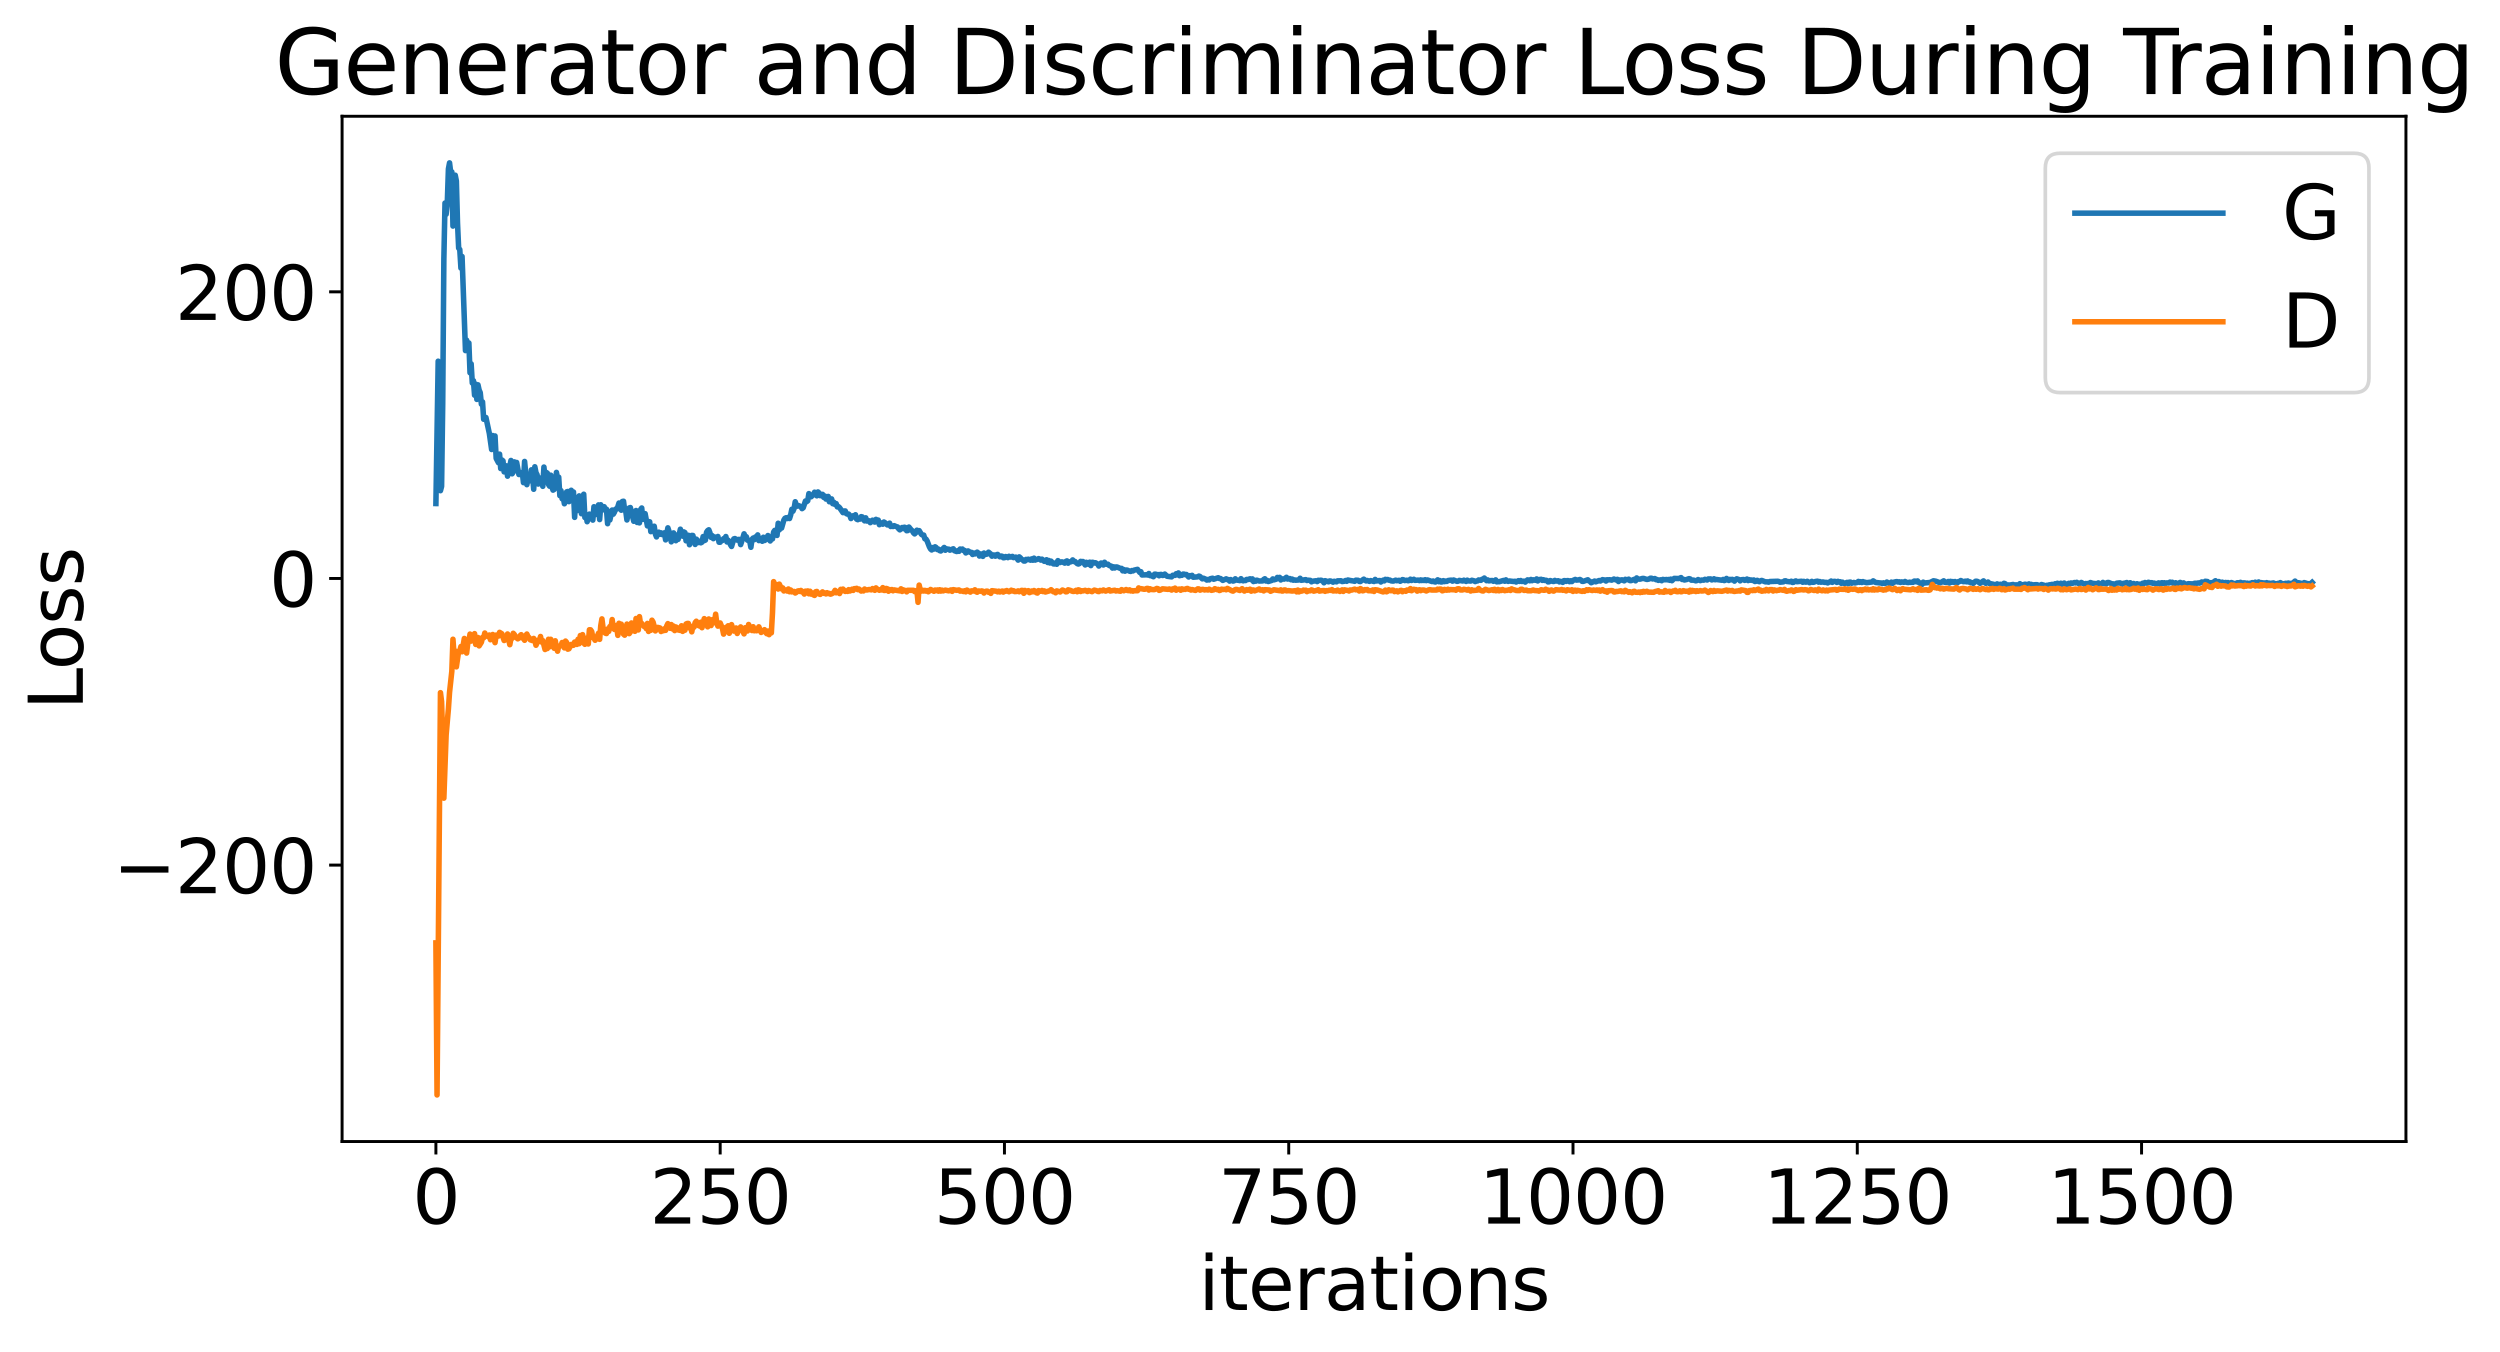 <?xml version="1.0" encoding="utf-8" standalone="no"?>
<!DOCTYPE svg PUBLIC "-//W3C//DTD SVG 1.1//EN"
  "http://www.w3.org/Graphics/SVG/1.1/DTD/svg11.dtd">
<svg xmlns:xlink="http://www.w3.org/1999/xlink" width="675.923pt" height="365.549pt" viewBox="0 0 675.923 365.549" xmlns="http://www.w3.org/2000/svg" version="1.1">
 <defs>
  <style type="text/css">*{stroke-linejoin: round; stroke-linecap: butt}</style>
 </defs>
 <g id="figure_1">
  <g id="patch_1">
   <path d="M 0 365.549 
L 675.923 365.549 
L 675.923 -0 
L 0 -0 
z
" style="fill: #ffffff"/>
  </g>
  <g id="axes_1">
   <g id="patch_2">
    <path d="M 92.491 308.636 
L 650.491 308.636 
L 650.491 31.436 
L 92.491 31.436 
z
" style="fill: #ffffff"/>
   </g>
   <g id="matplotlib.axis_1">
    <g id="xtick_1">
     <g id="line2d_1">
      <defs>
       <path id="m01a3da5770" d="M 0 0 
L 0 3.5 
" style="stroke: #000000; stroke-width: 0.8"/>
      </defs>
      <g>
       <use xlink:href="#m01a3da5770" x="117.854" y="308.636" style="stroke: #000000; stroke-width: 0.8"/>
      </g>
     </g>
     <g id="text_1">
      <!-- 0 -->
      <g transform="translate(111.492 330.833) scale(0.2 -0.2)">
       <defs>
        <path id="DejaVuSans-30" d="M 2034 4250 
Q 1547 4250 1301 3770 
Q 1056 3291 1056 2328 
Q 1056 1369 1301 889 
Q 1547 409 2034 409 
Q 2525 409 2770 889 
Q 3016 1369 3016 2328 
Q 3016 3291 2770 3770 
Q 2525 4250 2034 4250 
z
M 2034 4750 
Q 2819 4750 3233 4129 
Q 3647 3509 3647 2328 
Q 3647 1150 3233 529 
Q 2819 -91 2034 -91 
Q 1250 -91 836 529 
Q 422 1150 422 2328 
Q 422 3509 836 4129 
Q 1250 4750 2034 4750 
z
" transform="scale(0.016)"/>
       </defs>
       <use xlink:href="#DejaVuSans-30"/>
      </g>
     </g>
    </g>
    <g id="xtick_2">
     <g id="line2d_2">
      <g>
       <use xlink:href="#m01a3da5770" x="194.714" y="308.636" style="stroke: #000000; stroke-width: 0.8"/>
      </g>
     </g>
     <g id="text_2">
      <!-- 250 -->
      <g transform="translate(175.626 330.833) scale(0.2 -0.2)">
       <defs>
        <path id="DejaVuSans-32" d="M 1228 531 
L 3431 531 
L 3431 0 
L 469 0 
L 469 531 
Q 828 903 1448 1529 
Q 2069 2156 2228 2338 
Q 2531 2678 2651 2914 
Q 2772 3150 2772 3378 
Q 2772 3750 2511 3984 
Q 2250 4219 1831 4219 
Q 1534 4219 1204 4116 
Q 875 4013 500 3803 
L 500 4441 
Q 881 4594 1212 4672 
Q 1544 4750 1819 4750 
Q 2544 4750 2975 4387 
Q 3406 4025 3406 3419 
Q 3406 3131 3298 2873 
Q 3191 2616 2906 2266 
Q 2828 2175 2409 1742 
Q 1991 1309 1228 531 
z
" transform="scale(0.016)"/>
        <path id="DejaVuSans-35" d="M 691 4666 
L 3169 4666 
L 3169 4134 
L 1269 4134 
L 1269 2991 
Q 1406 3038 1543 3061 
Q 1681 3084 1819 3084 
Q 2600 3084 3056 2656 
Q 3513 2228 3513 1497 
Q 3513 744 3044 326 
Q 2575 -91 1722 -91 
Q 1428 -91 1123 -41 
Q 819 9 494 109 
L 494 744 
Q 775 591 1075 516 
Q 1375 441 1709 441 
Q 2250 441 2565 725 
Q 2881 1009 2881 1497 
Q 2881 1984 2565 2268 
Q 2250 2553 1709 2553 
Q 1456 2553 1204 2497 
Q 953 2441 691 2322 
L 691 4666 
z
" transform="scale(0.016)"/>
       </defs>
       <use xlink:href="#DejaVuSans-32"/>
       <use xlink:href="#DejaVuSans-35" x="63.623"/>
       <use xlink:href="#DejaVuSans-30" x="127.246"/>
      </g>
     </g>
    </g>
    <g id="xtick_3">
     <g id="line2d_3">
      <g>
       <use xlink:href="#m01a3da5770" x="271.573" y="308.636" style="stroke: #000000; stroke-width: 0.8"/>
      </g>
     </g>
     <g id="text_3">
      <!-- 500 -->
      <g transform="translate(252.486 330.833) scale(0.2 -0.2)">
       <use xlink:href="#DejaVuSans-35"/>
       <use xlink:href="#DejaVuSans-30" x="63.623"/>
       <use xlink:href="#DejaVuSans-30" x="127.246"/>
      </g>
     </g>
    </g>
    <g id="xtick_4">
     <g id="line2d_4">
      <g>
       <use xlink:href="#m01a3da5770" x="348.433" y="308.636" style="stroke: #000000; stroke-width: 0.8"/>
      </g>
     </g>
     <g id="text_4">
      <!-- 750 -->
      <g transform="translate(329.345 330.833) scale(0.2 -0.2)">
       <defs>
        <path id="DejaVuSans-37" d="M 525 4666 
L 3525 4666 
L 3525 4397 
L 1831 0 
L 1172 0 
L 2766 4134 
L 525 4134 
L 525 4666 
z
" transform="scale(0.016)"/>
       </defs>
       <use xlink:href="#DejaVuSans-37"/>
       <use xlink:href="#DejaVuSans-35" x="63.623"/>
       <use xlink:href="#DejaVuSans-30" x="127.246"/>
      </g>
     </g>
    </g>
    <g id="xtick_5">
     <g id="line2d_5">
      <g>
       <use xlink:href="#m01a3da5770" x="425.292" y="308.636" style="stroke: #000000; stroke-width: 0.8"/>
      </g>
     </g>
     <g id="text_5">
      <!-- 1000 -->
      <g transform="translate(399.842 330.833) scale(0.2 -0.2)">
       <defs>
        <path id="DejaVuSans-31" d="M 794 531 
L 1825 531 
L 1825 4091 
L 703 3866 
L 703 4441 
L 1819 4666 
L 2450 4666 
L 2450 531 
L 3481 531 
L 3481 0 
L 794 0 
L 794 531 
z
" transform="scale(0.016)"/>
       </defs>
       <use xlink:href="#DejaVuSans-31"/>
       <use xlink:href="#DejaVuSans-30" x="63.623"/>
       <use xlink:href="#DejaVuSans-30" x="127.246"/>
       <use xlink:href="#DejaVuSans-30" x="190.869"/>
      </g>
     </g>
    </g>
    <g id="xtick_6">
     <g id="line2d_6">
      <g>
       <use xlink:href="#m01a3da5770" x="502.152" y="308.636" style="stroke: #000000; stroke-width: 0.8"/>
      </g>
     </g>
     <g id="text_6">
      <!-- 1250 -->
      <g transform="translate(476.702 330.833) scale(0.2 -0.2)">
       <use xlink:href="#DejaVuSans-31"/>
       <use xlink:href="#DejaVuSans-32" x="63.623"/>
       <use xlink:href="#DejaVuSans-35" x="127.246"/>
       <use xlink:href="#DejaVuSans-30" x="190.869"/>
      </g>
     </g>
    </g>
    <g id="xtick_7">
     <g id="line2d_7">
      <g>
       <use xlink:href="#m01a3da5770" x="579.011" y="308.636" style="stroke: #000000; stroke-width: 0.8"/>
      </g>
     </g>
     <g id="text_7">
      <!-- 1500 -->
      <g transform="translate(553.561 330.833) scale(0.2 -0.2)">
       <use xlink:href="#DejaVuSans-31"/>
       <use xlink:href="#DejaVuSans-35" x="63.623"/>
       <use xlink:href="#DejaVuSans-30" x="127.246"/>
       <use xlink:href="#DejaVuSans-30" x="190.869"/>
      </g>
     </g>
    </g>
    <g id="text_8">
     <!-- iterations -->
     <g transform="translate(324.036 354.189) scale(0.2 -0.2)">
      <defs>
       <path id="DejaVuSans-69" d="M 603 3500 
L 1178 3500 
L 1178 0 
L 603 0 
L 603 3500 
z
M 603 4863 
L 1178 4863 
L 1178 4134 
L 603 4134 
L 603 4863 
z
" transform="scale(0.016)"/>
       <path id="DejaVuSans-74" d="M 1172 4494 
L 1172 3500 
L 2356 3500 
L 2356 3053 
L 1172 3053 
L 1172 1153 
Q 1172 725 1289 603 
Q 1406 481 1766 481 
L 2356 481 
L 2356 0 
L 1766 0 
Q 1100 0 847 248 
Q 594 497 594 1153 
L 594 3053 
L 172 3053 
L 172 3500 
L 594 3500 
L 594 4494 
L 1172 4494 
z
" transform="scale(0.016)"/>
       <path id="DejaVuSans-65" d="M 3597 1894 
L 3597 1613 
L 953 1613 
Q 991 1019 1311 708 
Q 1631 397 2203 397 
Q 2534 397 2845 478 
Q 3156 559 3463 722 
L 3463 178 
Q 3153 47 2828 -22 
Q 2503 -91 2169 -91 
Q 1331 -91 842 396 
Q 353 884 353 1716 
Q 353 2575 817 3079 
Q 1281 3584 2069 3584 
Q 2775 3584 3186 3129 
Q 3597 2675 3597 1894 
z
M 3022 2063 
Q 3016 2534 2758 2815 
Q 2500 3097 2075 3097 
Q 1594 3097 1305 2825 
Q 1016 2553 972 2059 
L 3022 2063 
z
" transform="scale(0.016)"/>
       <path id="DejaVuSans-72" d="M 2631 2963 
Q 2534 3019 2420 3045 
Q 2306 3072 2169 3072 
Q 1681 3072 1420 2755 
Q 1159 2438 1159 1844 
L 1159 0 
L 581 0 
L 581 3500 
L 1159 3500 
L 1159 2956 
Q 1341 3275 1631 3429 
Q 1922 3584 2338 3584 
Q 2397 3584 2469 3576 
Q 2541 3569 2628 3553 
L 2631 2963 
z
" transform="scale(0.016)"/>
       <path id="DejaVuSans-61" d="M 2194 1759 
Q 1497 1759 1228 1600 
Q 959 1441 959 1056 
Q 959 750 1161 570 
Q 1363 391 1709 391 
Q 2188 391 2477 730 
Q 2766 1069 2766 1631 
L 2766 1759 
L 2194 1759 
z
M 3341 1997 
L 3341 0 
L 2766 0 
L 2766 531 
Q 2569 213 2275 61 
Q 1981 -91 1556 -91 
Q 1019 -91 701 211 
Q 384 513 384 1019 
Q 384 1609 779 1909 
Q 1175 2209 1959 2209 
L 2766 2209 
L 2766 2266 
Q 2766 2663 2505 2880 
Q 2244 3097 1772 3097 
Q 1472 3097 1187 3025 
Q 903 2953 641 2809 
L 641 3341 
Q 956 3463 1253 3523 
Q 1550 3584 1831 3584 
Q 2591 3584 2966 3190 
Q 3341 2797 3341 1997 
z
" transform="scale(0.016)"/>
       <path id="DejaVuSans-6f" d="M 1959 3097 
Q 1497 3097 1228 2736 
Q 959 2375 959 1747 
Q 959 1119 1226 758 
Q 1494 397 1959 397 
Q 2419 397 2687 759 
Q 2956 1122 2956 1747 
Q 2956 2369 2687 2733 
Q 2419 3097 1959 3097 
z
M 1959 3584 
Q 2709 3584 3137 3096 
Q 3566 2609 3566 1747 
Q 3566 888 3137 398 
Q 2709 -91 1959 -91 
Q 1206 -91 779 398 
Q 353 888 353 1747 
Q 353 2609 779 3096 
Q 1206 3584 1959 3584 
z
" transform="scale(0.016)"/>
       <path id="DejaVuSans-6e" d="M 3513 2113 
L 3513 0 
L 2938 0 
L 2938 2094 
Q 2938 2591 2744 2837 
Q 2550 3084 2163 3084 
Q 1697 3084 1428 2787 
Q 1159 2491 1159 1978 
L 1159 0 
L 581 0 
L 581 3500 
L 1159 3500 
L 1159 2956 
Q 1366 3272 1645 3428 
Q 1925 3584 2291 3584 
Q 2894 3584 3203 3211 
Q 3513 2838 3513 2113 
z
" transform="scale(0.016)"/>
       <path id="DejaVuSans-73" d="M 2834 3397 
L 2834 2853 
Q 2591 2978 2328 3040 
Q 2066 3103 1784 3103 
Q 1356 3103 1142 2972 
Q 928 2841 928 2578 
Q 928 2378 1081 2264 
Q 1234 2150 1697 2047 
L 1894 2003 
Q 2506 1872 2764 1633 
Q 3022 1394 3022 966 
Q 3022 478 2636 193 
Q 2250 -91 1575 -91 
Q 1294 -91 989 -36 
Q 684 19 347 128 
L 347 722 
Q 666 556 975 473 
Q 1284 391 1588 391 
Q 1994 391 2212 530 
Q 2431 669 2431 922 
Q 2431 1156 2273 1281 
Q 2116 1406 1581 1522 
L 1381 1569 
Q 847 1681 609 1914 
Q 372 2147 372 2553 
Q 372 3047 722 3315 
Q 1072 3584 1716 3584 
Q 2034 3584 2315 3537 
Q 2597 3491 2834 3397 
z
" transform="scale(0.016)"/>
      </defs>
      <use xlink:href="#DejaVuSans-69"/>
      <use xlink:href="#DejaVuSans-74" x="27.783"/>
      <use xlink:href="#DejaVuSans-65" x="66.992"/>
      <use xlink:href="#DejaVuSans-72" x="128.516"/>
      <use xlink:href="#DejaVuSans-61" x="169.629"/>
      <use xlink:href="#DejaVuSans-74" x="230.908"/>
      <use xlink:href="#DejaVuSans-69" x="270.117"/>
      <use xlink:href="#DejaVuSans-6f" x="297.9"/>
      <use xlink:href="#DejaVuSans-6e" x="359.082"/>
      <use xlink:href="#DejaVuSans-73" x="422.461"/>
     </g>
    </g>
   </g>
   <g id="matplotlib.axis_2">
    <g id="ytick_1">
     <g id="line2d_8">
      <defs>
       <path id="mb079ec364f" d="M 0 0 
L -3.5 0 
" style="stroke: #000000; stroke-width: 0.8"/>
      </defs>
      <g>
       <use xlink:href="#mb079ec364f" x="92.491" y="233.899" style="stroke: #000000; stroke-width: 0.8"/>
      </g>
     </g>
     <g id="text_9">
      <!-- −200 -->
      <g transform="translate(30.556 241.498) scale(0.2 -0.2)">
       <defs>
        <path id="DejaVuSans-2212" d="M 678 2272 
L 4684 2272 
L 4684 1741 
L 678 1741 
L 678 2272 
z
" transform="scale(0.016)"/>
       </defs>
       <use xlink:href="#DejaVuSans-2212"/>
       <use xlink:href="#DejaVuSans-32" x="83.789"/>
       <use xlink:href="#DejaVuSans-30" x="147.412"/>
       <use xlink:href="#DejaVuSans-30" x="211.035"/>
      </g>
     </g>
    </g>
    <g id="ytick_2">
     <g id="line2d_9">
      <g>
       <use xlink:href="#mb079ec364f" x="92.491" y="156.401" style="stroke: #000000; stroke-width: 0.8"/>
      </g>
     </g>
     <g id="text_10">
      <!-- 0 -->
      <g transform="translate(72.766 163.999) scale(0.2 -0.2)">
       <use xlink:href="#DejaVuSans-30"/>
      </g>
     </g>
    </g>
    <g id="ytick_3">
     <g id="line2d_10">
      <g>
       <use xlink:href="#mb079ec364f" x="92.491" y="78.903" style="stroke: #000000; stroke-width: 0.8"/>
      </g>
     </g>
     <g id="text_11">
      <!-- 200 -->
      <g transform="translate(47.316 86.501) scale(0.2 -0.2)">
       <use xlink:href="#DejaVuSans-32"/>
       <use xlink:href="#DejaVuSans-30" x="63.623"/>
       <use xlink:href="#DejaVuSans-30" x="127.246"/>
      </g>
     </g>
    </g>
    <g id="text_12">
     <!-- Loss -->
     <g transform="translate(22.397 191.971) rotate(-90) scale(0.2 -0.2)">
      <defs>
       <path id="DejaVuSans-4c" d="M 628 4666 
L 1259 4666 
L 1259 531 
L 3531 531 
L 3531 0 
L 628 0 
L 628 4666 
z
" transform="scale(0.016)"/>
      </defs>
      <use xlink:href="#DejaVuSans-4c"/>
      <use xlink:href="#DejaVuSans-6f" x="53.963"/>
      <use xlink:href="#DejaVuSans-73" x="115.145"/>
      <use xlink:href="#DejaVuSans-73" x="167.244"/>
     </g>
    </g>
   </g>
   <g id="line2d_11">
    <path d="M 117.854 136.14 
L 118.469 97.659 
L 119.084 132.665 
L 119.391 131.502 
L 119.699 109.075 
L 120.006 70.057 
L 120.314 54.902 
L 120.621 57.927 
L 120.929 54.949 
L 121.236 45.68 
L 121.544 44.036 
L 121.851 46.554 
L 122.158 46.465 
L 122.466 61.121 
L 122.773 55.452 
L 123.081 47.372 
L 123.388 48.944 
L 123.696 60.277 
L 124.003 67.071 
L 124.31 67.467 
L 124.618 72.478 
L 124.925 69.343 
L 125.848 94.791 
L 126.155 91.969 
L 126.463 93.23 
L 126.77 92.73 
L 127.077 100.784 
L 127.385 98.378 
L 127.692 103.556 
L 128 102.927 
L 128.307 106.844 
L 128.615 103.849 
L 128.922 107.982 
L 129.229 104.046 
L 129.537 105.455 
L 129.844 106.16 
L 130.152 109.28 
L 130.459 108.658 
L 130.767 113.349 
L 131.074 112.803 
L 131.382 112.887 
L 132.304 117.193 
L 132.919 121.53 
L 133.226 117.759 
L 133.534 121.031 
L 133.841 117.875 
L 134.148 123.929 
L 134.763 125.099 
L 135.071 122.79 
L 135.378 126.681 
L 135.686 124.354 
L 135.993 124.599 
L 136.301 127.579 
L 136.915 125.95 
L 137.223 128.74 
L 137.838 126.067 
L 138.145 124.5 
L 138.453 128.1 
L 138.76 127.649 
L 139.067 124.881 
L 139.375 126.072 
L 139.682 125.034 
L 140.297 128.292 
L 140.605 127.82 
L 140.912 128.384 
L 141.22 127.725 
L 141.527 130.487 
L 141.834 124.764 
L 142.449 131.038 
L 142.757 129.37 
L 143.064 128.508 
L 143.372 129.993 
L 143.679 127.025 
L 143.986 128.463 
L 144.294 132.281 
L 144.601 126.205 
L 144.909 127.787 
L 145.216 128.366 
L 145.524 130.871 
L 145.831 129.202 
L 146.139 130.455 
L 146.446 129.325 
L 146.753 131.487 
L 147.061 126.281 
L 147.368 129.134 
L 147.676 127.715 
L 147.983 127.934 
L 148.291 130.968 
L 148.598 131.452 
L 148.906 128.474 
L 149.213 131.652 
L 149.52 132.517 
L 149.828 132.328 
L 150.135 131.551 
L 150.443 127.72 
L 150.75 129.542 
L 151.058 129.013 
L 151.365 133.998 
L 151.672 132.653 
L 151.98 134.847 
L 152.287 134.467 
L 152.595 136.2 
L 152.902 135.547 
L 153.21 132.984 
L 153.517 132.882 
L 153.825 135.628 
L 154.132 134.707 
L 154.439 132.555 
L 154.747 134.507 
L 155.054 133.026 
L 155.362 139.876 
L 155.669 134.537 
L 155.977 138.061 
L 156.284 135.611 
L 156.591 134.071 
L 156.899 137.174 
L 157.206 138.894 
L 157.514 134.347 
L 157.821 133.629 
L 158.129 139.905 
L 158.436 139.352 
L 158.744 141.054 
L 159.051 140.309 
L 159.358 138.999 
L 159.973 139.654 
L 160.281 140.618 
L 160.588 137.012 
L 160.896 139.155 
L 161.818 136.511 
L 162.125 140.474 
L 162.433 136.475 
L 162.74 137.702 
L 163.048 137.835 
L 163.355 137.004 
L 163.663 137.95 
L 163.97 137.668 
L 164.277 141.592 
L 164.585 138.274 
L 164.892 140.583 
L 165.507 137.904 
L 165.815 139.008 
L 166.122 138.483 
L 166.429 137.668 
L 166.737 137.641 
L 167.044 137.022 
L 167.352 136.006 
L 167.659 137.474 
L 167.967 137.945 
L 168.274 135.58 
L 168.582 135.523 
L 168.889 137.943 
L 169.196 138.274 
L 169.504 140.578 
L 170.119 137.335 
L 170.426 137.226 
L 171.348 140.936 
L 171.656 138.706 
L 171.963 138.032 
L 172.271 141.259 
L 172.578 139.099 
L 172.886 141.37 
L 173.193 137.772 
L 173.501 137.348 
L 173.808 140.418 
L 174.115 139.414 
L 174.423 138.879 
L 175.038 142.185 
L 175.345 141.025 
L 175.653 141.072 
L 175.96 143.736 
L 176.267 143.389 
L 176.882 142.272 
L 177.19 144.384 
L 177.497 145.164 
L 177.805 144.087 
L 178.112 143.884 
L 178.42 144.458 
L 178.727 144.067 
L 179.034 144.523 
L 179.342 144.576 
L 179.649 144.057 
L 179.957 145.965 
L 180.572 142.713 
L 180.879 143.652 
L 181.494 146.492 
L 181.801 144.781 
L 182.109 144.082 
L 182.416 144.852 
L 182.724 146.19 
L 183.031 144.657 
L 183.339 145.826 
L 183.953 143.08 
L 184.261 144.296 
L 184.568 144.961 
L 184.876 143.809 
L 185.183 143.998 
L 185.491 146.216 
L 185.798 144.777 
L 186.106 144.719 
L 186.413 147.279 
L 186.72 145.481 
L 187.028 144.759 
L 187.335 144.778 
L 187.95 147.196 
L 188.258 145.772 
L 188.565 146.071 
L 188.872 146.691 
L 189.18 146.572 
L 189.487 146.758 
L 189.795 146.584 
L 190.102 145.073 
L 190.41 146.164 
L 190.717 146.019 
L 191.025 143.898 
L 191.332 143.448 
L 191.639 143.243 
L 191.947 144.034 
L 192.254 145.291 
L 192.562 144.827 
L 192.869 145.636 
L 193.177 145.168 
L 193.791 145.381 
L 194.099 145.052 
L 194.406 146.596 
L 194.714 146.597 
L 195.021 146.024 
L 195.329 146.121 
L 195.636 145.644 
L 195.944 145.637 
L 196.251 145.064 
L 196.558 146.528 
L 196.866 146.055 
L 197.173 146.379 
L 197.481 147.245 
L 197.788 147.743 
L 198.403 145.699 
L 198.71 145.614 
L 199.325 146.032 
L 199.633 145.842 
L 199.94 145.851 
L 200.248 147.242 
L 200.863 145.385 
L 201.17 144.331 
L 201.477 145.157 
L 201.785 145.113 
L 202.092 146.047 
L 202.4 146.109 
L 202.707 146.358 
L 203.015 147.967 
L 203.322 145.834 
L 203.629 145.472 
L 203.937 145.909 
L 204.244 145.176 
L 204.552 145.312 
L 204.859 144.622 
L 205.167 146.161 
L 205.474 145.989 
L 205.782 145.61 
L 206.089 146.34 
L 206.396 145.256 
L 206.704 146.137 
L 207.011 145.935 
L 207.626 144.794 
L 207.934 145.823 
L 208.241 146.259 
L 208.548 145.546 
L 208.856 145.704 
L 209.163 143.834 
L 209.471 143.393 
L 210.086 144.764 
L 210.393 141.472 
L 210.701 143.258 
L 211.008 142.123 
L 211.315 142.771 
L 211.93 140.614 
L 212.238 140.124 
L 212.545 139.984 
L 212.853 140.199 
L 213.16 139.866 
L 213.467 140.192 
L 213.775 139.209 
L 214.082 137.7 
L 214.39 138.212 
L 214.697 137.473 
L 215.005 135.659 
L 215.312 136.514 
L 215.62 136.846 
L 215.927 136.709 
L 216.542 136.991 
L 216.849 137.518 
L 217.157 137.285 
L 217.772 135.462 
L 218.079 135.643 
L 218.386 135.398 
L 218.694 133.459 
L 219.309 134.31 
L 219.924 133.713 
L 220.231 133.074 
L 220.539 133.282 
L 220.846 134.055 
L 221.153 133.006 
L 221.461 133.292 
L 221.768 134.015 
L 222.076 133.692 
L 222.383 133.654 
L 222.691 134.464 
L 222.998 134.108 
L 223.306 134.925 
L 223.613 134.937 
L 223.92 134.225 
L 224.228 135.659 
L 224.535 135.125 
L 224.843 134.892 
L 225.15 136.185 
L 225.458 135.805 
L 225.765 136.403 
L 226.072 136.163 
L 226.38 137.044 
L 226.687 136.978 
L 226.995 137.257 
L 227.917 138.599 
L 228.225 138.164 
L 228.532 138.149 
L 228.839 138.876 
L 229.147 139.009 
L 229.454 138.997 
L 229.762 139.359 
L 230.069 140.196 
L 230.684 139.446 
L 230.991 139.625 
L 231.299 139.176 
L 231.606 140.361 
L 231.914 140.508 
L 232.221 140.278 
L 232.529 140.344 
L 232.836 139.689 
L 233.144 139.764 
L 233.451 140.471 
L 233.758 140.824 
L 234.066 140.008 
L 234.373 140.868 
L 234.988 140.81 
L 235.296 141.31 
L 235.91 140.643 
L 236.218 141.05 
L 236.525 141.153 
L 236.833 140.423 
L 237.14 140.617 
L 237.448 140.614 
L 237.755 141.863 
L 238.37 141.369 
L 238.677 141.728 
L 238.985 141.138 
L 239.292 141.339 
L 239.907 141.923 
L 240.215 141.879 
L 240.522 141.446 
L 240.829 142.349 
L 241.137 142.178 
L 241.444 142.347 
L 241.752 142.126 
L 242.367 142.4 
L 242.674 142.475 
L 242.982 142.971 
L 243.289 143.255 
L 243.904 142.625 
L 244.211 142.94 
L 244.519 142.544 
L 244.826 142.637 
L 245.134 143.491 
L 245.441 143.441 
L 245.748 142.499 
L 246.363 143.268 
L 246.671 143.509 
L 246.978 144.054 
L 247.286 144.345 
L 247.593 144.042 
L 247.901 143.35 
L 248.208 143.767 
L 248.515 143.468 
L 249.13 144.489 
L 249.438 144.669 
L 249.745 144.672 
L 250.053 145.67 
L 250.36 145.761 
L 250.667 146.258 
L 251.282 147.848 
L 251.59 148.419 
L 251.897 148.689 
L 252.205 148.047 
L 252.512 148.449 
L 252.82 147.839 
L 253.127 148.049 
L 253.434 148.58 
L 253.742 148.473 
L 254.049 148.87 
L 254.357 148.969 
L 255.279 148.023 
L 255.586 148.769 
L 255.894 148.372 
L 256.201 148.493 
L 256.509 148.478 
L 256.816 148.748 
L 257.739 148.377 
L 258.046 148.894 
L 258.661 149.113 
L 258.968 148.87 
L 259.276 149.059 
L 259.583 148.448 
L 259.891 148.64 
L 260.198 148.444 
L 260.506 148.854 
L 260.813 148.832 
L 261.12 149.493 
L 261.428 149.321 
L 261.735 148.955 
L 262.35 149.348 
L 262.658 149.344 
L 262.965 149.915 
L 263.272 149.514 
L 263.58 149.77 
L 264.195 149.281 
L 264.502 149.529 
L 264.81 150.34 
L 265.117 149.766 
L 265.425 149.811 
L 265.732 150.424 
L 266.039 149.526 
L 266.347 149.917 
L 266.962 149.784 
L 267.269 149.298 
L 267.884 149.799 
L 268.191 150.376 
L 268.499 150.048 
L 268.806 150.062 
L 269.114 150.378 
L 269.421 149.992 
L 269.729 149.896 
L 270.036 150.321 
L 270.344 150.541 
L 270.651 150.339 
L 270.958 150.392 
L 271.266 150.799 
L 271.573 150.784 
L 271.881 150.476 
L 272.188 150.561 
L 272.496 150.767 
L 272.803 150.405 
L 273.11 150.592 
L 273.418 150.61 
L 273.725 150.436 
L 274.033 150.759 
L 274.648 150.627 
L 274.955 150.923 
L 275.263 151.434 
L 275.57 150.56 
L 275.877 150.813 
L 276.185 151.217 
L 276.492 151.339 
L 276.8 151.683 
L 277.107 151.686 
L 277.415 151.245 
L 277.722 151.34 
L 278.029 151.189 
L 278.644 151.46 
L 278.952 151.103 
L 279.259 151.463 
L 279.567 150.909 
L 279.874 151.436 
L 280.182 151.265 
L 280.489 151.239 
L 280.796 151.036 
L 281.104 151.155 
L 281.411 151.431 
L 281.719 151.183 
L 282.334 151.762 
L 282.948 151.34 
L 283.256 152.078 
L 283.563 151.541 
L 283.871 152.217 
L 284.178 151.72 
L 284.793 152.454 
L 285.101 152.475 
L 285.408 152.178 
L 285.715 152.557 
L 286.023 151.582 
L 286.638 152.087 
L 286.945 151.928 
L 287.253 151.923 
L 287.867 152.252 
L 288.175 151.787 
L 288.482 151.652 
L 288.79 152.266 
L 289.097 151.899 
L 289.405 151.932 
L 289.712 151.812 
L 290.02 151.389 
L 290.327 151.815 
L 290.634 151.796 
L 291.249 152.38 
L 291.557 152.495 
L 291.864 152.358 
L 292.172 151.78 
L 292.479 151.87 
L 292.786 151.819 
L 293.401 152.745 
L 293.709 152.028 
L 294.324 152.58 
L 294.631 151.995 
L 294.939 152.918 
L 295.246 152.035 
L 295.553 152.038 
L 295.861 152.223 
L 296.168 152.15 
L 296.783 152.495 
L 297.091 153.04 
L 297.706 152.225 
L 298.013 152.338 
L 298.32 152.757 
L 298.628 152.019 
L 298.935 152.466 
L 299.243 152.592 
L 299.55 152.545 
L 299.858 152.875 
L 300.472 153.083 
L 300.78 153.593 
L 301.087 153.245 
L 301.395 153.559 
L 301.702 153.292 
L 302.01 153.298 
L 302.932 153.698 
L 303.239 153.676 
L 303.547 154.341 
L 303.854 153.995 
L 304.162 154.429 
L 304.469 154.116 
L 304.777 154.144 
L 305.391 154.426 
L 305.699 154.495 
L 306.006 154.265 
L 306.314 154.362 
L 306.621 154.155 
L 307.236 154.005 
L 307.544 153.936 
L 308.158 154.769 
L 308.466 154.579 
L 308.773 155.456 
L 310.003 155.401 
L 310.31 155.466 
L 310.618 155.063 
L 310.925 155.629 
L 311.233 155.637 
L 311.848 155.926 
L 312.155 155.242 
L 312.463 155.242 
L 312.77 155.431 
L 313.077 155.342 
L 313.385 155.675 
L 313.692 155.318 
L 314 155.313 
L 314.307 155.587 
L 314.615 155.54 
L 314.922 155.213 
L 315.537 155.795 
L 316.767 155.969 
L 317.074 155.538 
L 317.689 155.561 
L 317.996 155.128 
L 318.304 155.427 
L 318.611 154.904 
L 318.919 155.656 
L 319.226 155.443 
L 319.534 155.553 
L 319.841 155.221 
L 320.148 155.212 
L 320.456 155.376 
L 320.763 155.325 
L 321.378 156 
L 321.686 155.643 
L 321.993 155.713 
L 322.301 155.558 
L 322.608 156.061 
L 323.838 155.963 
L 324.145 155.754 
L 324.453 155.876 
L 325.067 156.5 
L 325.375 156.333 
L 325.99 156.594 
L 326.297 156.833 
L 326.605 156.669 
L 326.912 156.795 
L 327.22 156.477 
L 327.834 156.337 
L 328.142 156.608 
L 329.372 156.2 
L 329.679 156.41 
L 329.986 156.419 
L 330.601 156.92 
L 331.524 156.501 
L 331.831 156.703 
L 332.139 156.705 
L 332.446 157.113 
L 332.753 156.7 
L 333.368 157.104 
L 333.676 157.024 
L 333.983 156.49 
L 334.291 156.827 
L 334.906 156.908 
L 335.213 156.982 
L 335.52 156.459 
L 335.828 156.947 
L 336.135 157.036 
L 336.443 156.908 
L 336.75 156.963 
L 337.058 156.661 
L 337.365 156.696 
L 337.98 156.491 
L 338.287 156.747 
L 338.595 156.512 
L 338.902 157.237 
L 339.21 156.882 
L 339.517 157.135 
L 339.825 156.859 
L 340.439 157.092 
L 341.362 157.061 
L 341.669 156.66 
L 341.977 156.484 
L 342.284 157.089 
L 342.591 156.92 
L 342.899 157.22 
L 343.821 156.938 
L 344.129 156.524 
L 344.436 156.774 
L 345.051 156.596 
L 345.358 156.121 
L 345.666 156.28 
L 345.973 156.109 
L 346.281 156.802 
L 346.588 156.506 
L 347.203 156.571 
L 347.818 156.086 
L 348.125 156.559 
L 348.74 156.429 
L 349.048 156.744 
L 349.355 156.564 
L 349.663 156.866 
L 349.97 156.778 
L 350.277 156.872 
L 351.2 156.797 
L 351.507 156.349 
L 351.815 156.889 
L 353.044 156.721 
L 353.352 156.949 
L 353.659 156.867 
L 354.274 156.925 
L 354.582 157.307 
L 354.889 157.138 
L 355.811 157.021 
L 356.119 157.242 
L 356.426 156.893 
L 356.734 156.954 
L 357.041 156.869 
L 357.348 156.912 
L 357.656 157.117 
L 357.963 157.565 
L 358.271 157.002 
L 359.193 157.304 
L 359.501 157.064 
L 359.808 157.098 
L 360.423 157.402 
L 360.73 157.157 
L 361.345 157.305 
L 361.653 157.041 
L 362.575 157.028 
L 362.882 157.231 
L 363.497 157.135 
L 363.805 156.95 
L 364.112 157.166 
L 364.42 156.814 
L 365.034 156.947 
L 365.957 157.092 
L 366.264 157.17 
L 366.572 156.863 
L 367.186 156.897 
L 367.494 157.198 
L 367.801 157.229 
L 368.724 156.59 
L 369.339 157.064 
L 369.646 156.94 
L 370.261 157.184 
L 370.568 156.979 
L 371.491 157.216 
L 371.798 156.659 
L 372.106 157.073 
L 373.028 156.957 
L 373.335 157.356 
L 373.95 156.862 
L 374.258 157.057 
L 374.565 156.636 
L 374.872 156.753 
L 375.18 156.68 
L 375.487 156.857 
L 375.795 156.844 
L 376.102 157.05 
L 376.717 157.114 
L 377.332 156.86 
L 377.639 157.006 
L 378.254 156.904 
L 378.562 157.158 
L 378.869 157.006 
L 379.177 156.707 
L 379.484 156.761 
L 379.791 156.966 
L 380.406 156.879 
L 380.714 157.016 
L 381.021 156.933 
L 381.329 156.597 
L 381.636 156.938 
L 382.251 156.619 
L 382.558 156.905 
L 383.481 156.841 
L 383.788 156.984 
L 384.096 156.784 
L 384.403 156.951 
L 384.71 156.845 
L 385.018 156.945 
L 385.325 156.739 
L 385.633 156.985 
L 385.94 156.798 
L 387.17 157.229 
L 387.477 157.086 
L 387.785 157.295 
L 388.092 157.358 
L 388.707 156.768 
L 389.015 157.277 
L 389.322 156.969 
L 389.629 157.357 
L 389.937 157.316 
L 390.244 156.993 
L 390.552 157.256 
L 390.859 157.108 
L 391.167 157.194 
L 391.474 156.965 
L 392.089 156.881 
L 392.396 156.857 
L 392.704 157.127 
L 393.011 156.814 
L 393.934 157.181 
L 394.241 157.128 
L 394.548 156.92 
L 395.471 157.081 
L 395.778 156.863 
L 396.393 157.203 
L 396.701 156.861 
L 397.008 157.05 
L 397.623 157.098 
L 397.93 156.884 
L 398.545 157.045 
L 398.853 157.24 
L 399.16 157.082 
L 399.467 157.065 
L 399.775 156.804 
L 400.39 156.9 
L 400.697 156.621 
L 401.005 156.584 
L 401.312 156.287 
L 401.927 157.002 
L 402.234 156.789 
L 402.542 157.044 
L 403.157 156.965 
L 403.464 156.958 
L 403.772 157.163 
L 404.079 157.051 
L 404.386 156.784 
L 404.694 157.317 
L 405.001 157.24 
L 405.309 157.294 
L 406.231 157.012 
L 406.539 156.93 
L 406.846 157.152 
L 407.153 156.774 
L 407.461 157.072 
L 407.768 157.189 
L 408.076 157.072 
L 408.691 157.157 
L 409.306 157.214 
L 409.613 157.159 
L 409.92 157.361 
L 410.535 156.998 
L 410.843 157.194 
L 411.15 156.959 
L 411.458 157.208 
L 412.072 157.123 
L 412.38 157.38 
L 412.995 156.781 
L 413.302 156.843 
L 413.61 157.026 
L 413.917 156.672 
L 414.225 156.997 
L 414.532 156.767 
L 415.147 156.892 
L 415.454 156.525 
L 415.762 157.07 
L 416.069 156.712 
L 416.684 156.629 
L 416.991 156.921 
L 417.299 156.741 
L 417.606 156.932 
L 417.914 156.869 
L 418.221 156.953 
L 418.529 157.325 
L 418.836 157.298 
L 419.144 156.966 
L 419.758 157.174 
L 420.066 157.216 
L 420.373 156.923 
L 420.681 157.106 
L 421.296 157.023 
L 421.603 157.332 
L 421.91 157.169 
L 422.525 157.454 
L 422.833 156.995 
L 423.14 156.993 
L 423.448 157.191 
L 423.755 156.969 
L 424.063 157.006 
L 424.37 157.277 
L 424.677 157.026 
L 424.985 157.241 
L 425.292 156.932 
L 425.907 156.664 
L 426.215 156.846 
L 426.829 156.78 
L 427.137 156.673 
L 427.444 156.824 
L 427.752 157.169 
L 428.059 157.19 
L 429.289 156.757 
L 429.596 157.068 
L 429.904 157.201 
L 430.211 157.552 
L 431.134 157.099 
L 431.441 157.306 
L 432.363 156.954 
L 432.671 157.087 
L 433.286 156.716 
L 433.593 156.815 
L 433.901 156.794 
L 434.208 157.097 
L 434.515 156.753 
L 434.823 156.809 
L 435.13 156.726 
L 435.745 156.854 
L 436.36 156.559 
L 436.975 156.822 
L 437.282 156.637 
L 437.59 157.229 
L 437.897 156.791 
L 438.205 156.874 
L 438.512 156.761 
L 439.127 157.043 
L 439.434 156.627 
L 439.742 156.745 
L 440.049 156.735 
L 440.357 156.59 
L 440.664 156.968 
L 440.972 156.992 
L 441.894 156.62 
L 442.201 157.033 
L 442.509 156.256 
L 442.816 156.561 
L 443.431 156.582 
L 444.046 156.401 
L 444.353 156.38 
L 445.276 156.67 
L 445.891 156.541 
L 446.198 156.336 
L 446.506 156.332 
L 446.813 156.531 
L 447.428 156.43 
L 447.735 156.726 
L 448.043 156.687 
L 448.35 156.912 
L 448.965 156.765 
L 449.272 157.007 
L 449.58 156.657 
L 450.195 156.766 
L 450.502 156.677 
L 450.81 156.775 
L 451.117 156.676 
L 451.425 156.898 
L 451.732 156.58 
L 452.039 157.002 
L 452.654 156.381 
L 453.884 156.427 
L 454.499 156.167 
L 454.806 156.677 
L 455.114 156.607 
L 455.421 156.813 
L 456.036 156.677 
L 456.651 156.451 
L 456.958 156.525 
L 457.266 156.857 
L 457.881 156.845 
L 458.496 157.036 
L 458.803 156.957 
L 459.11 156.7 
L 459.725 156.982 
L 460.033 156.829 
L 460.648 156.852 
L 460.955 156.63 
L 461.57 156.813 
L 461.877 156.53 
L 462.492 156.527 
L 462.8 156.792 
L 463.107 156.709 
L 463.415 156.482 
L 463.722 156.748 
L 464.029 156.668 
L 465.567 156.874 
L 465.874 156.666 
L 466.182 156.97 
L 466.489 156.868 
L 466.796 156.395 
L 467.411 156.935 
L 467.719 156.648 
L 468.026 156.779 
L 468.334 156.638 
L 468.641 156.768 
L 468.948 157.115 
L 469.256 156.695 
L 469.563 156.494 
L 470.178 156.708 
L 470.486 157.045 
L 470.793 156.748 
L 471.408 156.681 
L 471.715 156.917 
L 472.33 156.556 
L 472.638 156.972 
L 472.945 156.724 
L 473.253 156.873 
L 473.56 156.814 
L 473.867 156.951 
L 474.175 156.807 
L 474.482 157.215 
L 474.79 157.158 
L 475.097 156.903 
L 475.405 157.198 
L 475.712 157.274 
L 476.02 157.007 
L 476.327 156.933 
L 477.249 157.3 
L 477.864 157.318 
L 478.172 157.396 
L 478.479 157.23 
L 480.631 157.154 
L 480.939 157.219 
L 481.246 157.404 
L 482.168 157.32 
L 482.476 157.066 
L 482.783 157.031 
L 483.091 157.209 
L 484.013 157.306 
L 484.32 157.148 
L 484.628 157.479 
L 484.935 157.431 
L 485.243 157.152 
L 485.55 157.065 
L 485.858 157.277 
L 487.087 157.153 
L 487.395 157.425 
L 487.702 157.185 
L 488.01 157.377 
L 488.317 157.386 
L 488.625 157.164 
L 489.239 157.544 
L 489.547 157.473 
L 489.854 157.186 
L 490.162 157.441 
L 490.469 157.399 
L 490.777 157.231 
L 491.391 157.136 
L 491.699 157.397 
L 492.006 157.236 
L 492.314 157.41 
L 492.929 157.339 
L 493.236 157.452 
L 493.851 157.459 
L 494.158 157.609 
L 494.466 157.398 
L 494.773 157.364 
L 495.081 157.096 
L 495.388 157.451 
L 495.696 157.229 
L 496.003 157.165 
L 496.31 157.243 
L 496.618 157.462 
L 496.925 157.177 
L 497.233 157.387 
L 497.54 157.298 
L 497.848 157.721 
L 498.155 157.406 
L 498.463 157.686 
L 498.77 157.731 
L 499.385 157.46 
L 499.692 157.829 
L 500 157.401 
L 500.307 157.384 
L 500.615 157.688 
L 501.229 157.479 
L 501.537 157.612 
L 502.152 157.463 
L 502.459 157.197 
L 502.767 157.45 
L 503.074 157.273 
L 503.382 157.487 
L 503.689 157.248 
L 503.996 157.399 
L 504.304 157.414 
L 504.611 157.545 
L 506.148 157.351 
L 506.456 157.048 
L 507.071 157.474 
L 508.301 157.609 
L 508.608 157.616 
L 508.915 157.762 
L 509.223 157.578 
L 509.53 157.748 
L 509.838 157.675 
L 510.145 157.368 
L 510.76 157.731 
L 511.067 157.675 
L 511.375 157.388 
L 511.682 157.724 
L 511.99 157.426 
L 512.605 157.276 
L 512.912 157.244 
L 513.22 157.372 
L 513.527 157.311 
L 513.834 157.48 
L 514.142 157.333 
L 514.757 157.435 
L 515.064 157.213 
L 515.372 157.423 
L 515.986 157.517 
L 516.294 157.398 
L 516.601 157.472 
L 516.909 157.401 
L 517.216 157.453 
L 517.524 157.119 
L 517.831 157.121 
L 518.139 157.32 
L 518.446 157.066 
L 518.753 157.48 
L 519.061 157.58 
L 519.368 157.942 
L 519.676 157.995 
L 519.983 157.393 
L 520.291 157.626 
L 521.828 157.479 
L 522.443 157.187 
L 522.75 157.032 
L 523.365 157.136 
L 524.595 157.586 
L 525.517 157.04 
L 525.825 157.458 
L 526.439 157.402 
L 526.747 157.215 
L 527.054 157.633 
L 527.362 157.175 
L 527.669 157.436 
L 527.977 157.246 
L 528.284 157.449 
L 528.591 157.233 
L 529.206 157.574 
L 529.514 157.243 
L 529.821 157.222 
L 530.129 156.962 
L 530.744 157.241 
L 531.051 157.275 
L 531.358 157.134 
L 531.666 157.307 
L 531.973 157.069 
L 532.281 157.364 
L 532.588 157.306 
L 532.896 157.579 
L 533.203 157.534 
L 533.51 157.73 
L 534.125 157.16 
L 534.433 157.144 
L 534.74 157.242 
L 535.355 157.713 
L 536.277 157.052 
L 536.585 157.483 
L 536.892 157.711 
L 537.507 157.361 
L 537.815 157.732 
L 539.044 157.987 
L 539.352 158.224 
L 539.967 157.863 
L 540.274 158.056 
L 540.889 157.971 
L 541.504 158.122 
L 541.811 157.706 
L 542.119 157.803 
L 542.734 158.359 
L 543.041 158.152 
L 543.348 158.189 
L 544.271 158.025 
L 544.578 158.16 
L 545.193 158.129 
L 545.501 158.185 
L 545.808 158.114 
L 546.115 157.811 
L 546.423 158.289 
L 546.73 158.083 
L 547.038 158.158 
L 547.345 157.972 
L 547.653 157.959 
L 547.96 158.169 
L 548.575 157.87 
L 548.882 158.083 
L 549.19 157.995 
L 549.497 158.151 
L 550.42 158.08 
L 550.727 158.081 
L 551.342 158.3 
L 551.649 158.261 
L 551.957 158.038 
L 552.879 158.301 
L 553.186 158.439 
L 553.494 158.228 
L 553.801 158.286 
L 554.109 158.109 
L 554.416 158.128 
L 554.724 158.001 
L 555.339 158.046 
L 555.646 157.829 
L 555.953 158.126 
L 556.261 157.699 
L 556.568 158.022 
L 557.183 157.689 
L 557.491 157.964 
L 558.106 157.633 
L 558.72 158.226 
L 559.028 157.876 
L 559.335 157.712 
L 559.643 157.841 
L 559.95 157.611 
L 560.258 157.732 
L 560.872 157.497 
L 561.18 157.611 
L 561.487 157.445 
L 562.102 157.843 
L 562.717 157.479 
L 563.639 158.031 
L 563.947 157.767 
L 564.254 157.923 
L 564.562 157.748 
L 564.869 157.963 
L 565.177 157.505 
L 565.791 157.715 
L 566.714 157.801 
L 567.021 157.78 
L 567.329 157.602 
L 567.636 157.97 
L 567.944 157.852 
L 568.251 157.86 
L 568.558 157.466 
L 568.866 157.806 
L 569.173 157.66 
L 569.481 157.887 
L 569.788 157.502 
L 570.096 157.475 
L 571.018 157.864 
L 571.325 157.856 
L 571.633 158.139 
L 572.248 157.685 
L 573.17 157.587 
L 573.785 157.948 
L 574.092 157.713 
L 574.4 157.689 
L 575.015 157.504 
L 575.629 158.071 
L 575.937 157.556 
L 576.244 157.911 
L 576.552 157.977 
L 576.859 157.76 
L 577.167 158.035 
L 577.782 157.824 
L 578.089 157.977 
L 578.704 157.938 
L 579.011 157.961 
L 579.319 157.682 
L 579.626 157.795 
L 579.934 157.499 
L 580.548 157.689 
L 580.856 157.434 
L 581.471 157.583 
L 581.778 157.54 
L 582.086 157.733 
L 582.393 157.639 
L 583.008 157.861 
L 583.623 157.595 
L 583.93 157.926 
L 584.238 157.625 
L 584.545 157.549 
L 584.853 157.79 
L 585.16 157.554 
L 585.467 157.741 
L 585.775 157.59 
L 586.39 157.622 
L 586.697 157.384 
L 587.005 157.552 
L 587.312 157.425 
L 587.62 157.756 
L 587.927 157.802 
L 588.234 157.553 
L 588.542 157.771 
L 588.849 157.768 
L 589.464 157.471 
L 590.079 157.768 
L 590.386 157.594 
L 590.694 157.897 
L 591.309 157.931 
L 591.616 157.813 
L 592.846 157.875 
L 593.461 157.674 
L 593.768 157.726 
L 594.383 157.61 
L 594.691 157.663 
L 595.306 157.337 
L 595.613 157.613 
L 595.92 157.535 
L 596.228 157.155 
L 596.843 157.234 
L 597.15 157.91 
L 597.765 157.533 
L 598.072 157.547 
L 598.38 157.672 
L 598.687 157.203 
L 598.995 157.019 
L 599.302 157.442 
L 599.61 157.597 
L 599.917 157.239 
L 600.532 157.658 
L 600.839 157.397 
L 601.147 157.623 
L 601.762 157.484 
L 602.069 157.722 
L 602.377 157.509 
L 602.684 157.764 
L 603.299 157.506 
L 603.914 157.743 
L 604.529 157.841 
L 604.836 157.58 
L 605.144 157.552 
L 605.451 157.778 
L 605.758 157.449 
L 606.066 157.87 
L 606.373 157.597 
L 606.988 157.605 
L 607.296 157.765 
L 607.603 157.66 
L 607.91 157.877 
L 608.218 157.706 
L 608.525 157.773 
L 608.833 157.547 
L 609.14 157.531 
L 609.448 157.683 
L 609.755 157.408 
L 610.37 157.724 
L 610.677 157.344 
L 610.985 157.743 
L 611.292 157.526 
L 611.907 157.611 
L 612.215 157.617 
L 612.522 157.877 
L 612.829 157.532 
L 613.137 157.709 
L 613.444 157.641 
L 613.752 157.759 
L 614.674 157.616 
L 614.982 157.821 
L 615.289 157.805 
L 615.596 157.975 
L 615.904 157.727 
L 616.211 157.747 
L 616.519 157.525 
L 617.134 157.9 
L 618.056 157.698 
L 618.363 157.867 
L 618.671 157.635 
L 619.286 157.772 
L 619.901 157.649 
L 620.515 157.114 
L 621.13 157.799 
L 621.438 157.554 
L 622.36 157.756 
L 622.667 157.741 
L 622.975 157.521 
L 623.59 157.698 
L 623.897 157.868 
L 624.205 157.798 
L 624.512 157.863 
L 624.82 157.734 
L 625.127 157.454 
L 625.127 157.454 
" clip-path="url(#pfcfa48f5f1)" style="fill: none; stroke: #1f77b4; stroke-width: 1.5; stroke-linecap: square"/>
   </g>
   <g id="line2d_12">
    <path d="M 117.854 254.938 
L 118.162 296.036 
L 119.084 187.277 
L 119.391 189.706 
L 119.699 199.948 
L 120.006 215.798 
L 120.621 198.697 
L 121.236 191.668 
L 121.544 187.178 
L 122.158 181.518 
L 122.466 172.837 
L 122.773 177.084 
L 123.081 176.002 
L 123.388 180.292 
L 124.003 176.065 
L 124.31 175.976 
L 124.618 174.803 
L 124.925 176.218 
L 125.54 172.622 
L 125.848 174.243 
L 126.155 176.567 
L 126.463 173.999 
L 126.77 173.336 
L 127.077 171.438 
L 127.385 173.335 
L 127.692 172.257 
L 128 172.221 
L 128.307 171.318 
L 128.615 174.228 
L 128.922 174.212 
L 129.229 172.362 
L 129.537 174.628 
L 130.152 173.635 
L 130.459 172.337 
L 130.767 172.441 
L 131.074 171.153 
L 131.382 171.941 
L 131.689 171.946 
L 131.996 172.135 
L 132.304 171.688 
L 132.611 172.966 
L 133.226 171.553 
L 133.841 173.746 
L 134.148 171.708 
L 134.763 171.971 
L 135.071 170.97 
L 135.686 171.355 
L 136.301 173.167 
L 136.915 172.811 
L 137.223 171.41 
L 137.838 174.302 
L 138.145 172.614 
L 138.453 172.593 
L 138.76 171.223 
L 139.067 171.567 
L 139.375 172.198 
L 139.99 172.719 
L 140.297 172.529 
L 140.605 171.88 
L 140.912 171.605 
L 141.22 172.486 
L 141.527 172.589 
L 141.834 173.111 
L 142.142 171.825 
L 142.449 171.428 
L 142.757 172.135 
L 143.064 172.388 
L 143.372 172.99 
L 143.986 173.197 
L 144.294 172.616 
L 144.601 173.117 
L 144.909 174.451 
L 145.524 173.067 
L 145.831 173.406 
L 146.139 172.091 
L 146.446 173.6 
L 146.753 173.205 
L 147.368 175.601 
L 147.676 175.336 
L 147.983 175.347 
L 148.291 172.839 
L 148.598 174.866 
L 148.906 172.849 
L 149.213 173.692 
L 149.52 174.198 
L 149.828 175.266 
L 150.135 173.254 
L 150.443 175.196 
L 150.75 176.064 
L 151.058 174.711 
L 151.365 174.717 
L 151.672 174.534 
L 151.98 173.717 
L 152.287 174.202 
L 152.595 175.168 
L 152.902 173.33 
L 153.21 173.708 
L 153.517 175.513 
L 153.825 175.413 
L 154.439 174.236 
L 154.747 174.495 
L 155.054 174.458 
L 155.362 173.598 
L 155.669 173.557 
L 155.977 174.227 
L 156.284 172.842 
L 156.591 174.034 
L 156.899 171.827 
L 157.206 173.467 
L 157.514 171.591 
L 157.821 173.837 
L 158.129 174.197 
L 158.744 172.478 
L 159.051 174.106 
L 159.358 170.267 
L 159.666 170.282 
L 159.973 170.728 
L 160.281 172.379 
L 160.588 172.545 
L 160.896 173.107 
L 161.203 172.728 
L 161.818 171.207 
L 162.125 172.857 
L 162.433 169.133 
L 162.74 167.331 
L 163.048 169.746 
L 163.355 170.899 
L 163.663 171.197 
L 163.97 171.291 
L 164.277 170.066 
L 164.585 170.702 
L 164.892 169.389 
L 165.2 169.828 
L 165.507 167.509 
L 165.815 169.868 
L 166.122 170.174 
L 166.429 169.14 
L 166.737 169.549 
L 167.044 171.784 
L 167.352 168.518 
L 167.659 168.988 
L 167.967 168.75 
L 168.582 171.451 
L 168.889 171.729 
L 169.196 171.055 
L 169.504 168.73 
L 170.119 171.317 
L 170.426 170.892 
L 170.734 168.434 
L 171.656 170.686 
L 171.963 167.229 
L 172.271 169.86 
L 172.578 170.316 
L 172.886 166.725 
L 173.193 168.727 
L 173.501 168.559 
L 174.115 169.359 
L 174.423 169.37 
L 174.73 169.962 
L 175.038 168.556 
L 175.345 170.719 
L 175.653 168.861 
L 175.96 170.408 
L 176.267 167.685 
L 176.575 168.199 
L 177.19 170.578 
L 177.805 169.629 
L 178.42 169.776 
L 178.727 170.736 
L 179.034 170.17 
L 179.342 170.534 
L 179.649 170.004 
L 179.957 170.423 
L 180.264 169.233 
L 180.572 168.608 
L 180.879 168.982 
L 181.186 169.866 
L 181.494 168.867 
L 181.801 170.029 
L 182.109 169.272 
L 182.416 170.494 
L 182.724 169.512 
L 183.031 169.666 
L 183.339 170.313 
L 183.953 170.442 
L 184.261 169.194 
L 184.568 170.7 
L 184.876 170.408 
L 185.183 170.391 
L 185.491 168.708 
L 185.798 168.568 
L 186.106 168.555 
L 186.413 169.783 
L 186.72 169.375 
L 187.028 170.829 
L 187.335 169.301 
L 187.643 169.558 
L 187.95 168.335 
L 188.258 167.962 
L 188.872 169.138 
L 189.18 169.273 
L 189.487 168.227 
L 189.795 169.717 
L 190.41 167.265 
L 190.717 168.508 
L 191.025 168.569 
L 191.332 169.474 
L 191.639 167.353 
L 192.254 169.124 
L 192.562 167.556 
L 192.869 167.498 
L 193.177 168.373 
L 193.484 166.058 
L 193.791 168.456 
L 194.099 169.284 
L 194.714 168.434 
L 195.329 169.942 
L 195.636 171.443 
L 195.944 170.744 
L 196.251 169.635 
L 196.558 169.532 
L 196.866 169.192 
L 197.173 171.22 
L 197.481 169.751 
L 197.788 168.883 
L 198.096 169.998 
L 198.403 170.62 
L 198.71 170.429 
L 199.018 169.789 
L 199.325 171.271 
L 199.633 170.455 
L 200.248 169.501 
L 201.17 171.379 
L 201.477 169.724 
L 201.785 169.908 
L 202.092 170.598 
L 202.4 168.846 
L 203.015 170.197 
L 203.322 170.477 
L 203.629 169.453 
L 203.937 170.539 
L 204.244 170.414 
L 204.552 170.541 
L 204.859 170.364 
L 205.167 169.476 
L 205.782 170.988 
L 206.089 170.72 
L 206.396 170.611 
L 206.704 170.251 
L 207.011 170.984 
L 207.319 171.334 
L 207.626 170.607 
L 207.934 171.595 
L 208.241 170.748 
L 208.548 171.102 
L 208.856 165.668 
L 209.163 157.26 
L 209.471 158.109 
L 210.086 158.065 
L 210.393 159.253 
L 210.701 157.933 
L 211.315 159.217 
L 211.623 158.952 
L 211.93 159.774 
L 212.238 159.497 
L 212.545 159.514 
L 212.853 159.81 
L 213.16 159.243 
L 213.467 159.991 
L 213.775 159.521 
L 214.082 160.026 
L 214.697 159.908 
L 215.005 160.33 
L 215.312 160.155 
L 215.62 159.819 
L 215.927 159.735 
L 216.234 159.897 
L 216.542 159.638 
L 216.849 160.053 
L 217.157 159.949 
L 217.464 160.615 
L 217.772 159.828 
L 218.079 159.866 
L 218.386 159.767 
L 218.694 160.545 
L 219.001 159.858 
L 219.309 160.629 
L 219.616 160.316 
L 219.924 160.832 
L 220.231 160.979 
L 220.539 159.986 
L 220.846 159.913 
L 221.153 160.488 
L 221.768 160.707 
L 222.383 160.027 
L 222.691 160.417 
L 222.998 160.304 
L 223.306 160.573 
L 223.613 160.25 
L 223.92 160.492 
L 224.228 160.433 
L 224.535 160.644 
L 224.843 160.544 
L 225.458 160.211 
L 225.765 159.614 
L 226.072 160.273 
L 226.687 159.907 
L 226.995 160.475 
L 227.302 159.343 
L 227.61 159.78 
L 227.917 159.274 
L 228.532 159.9 
L 228.839 159.765 
L 229.147 159.897 
L 229.454 159.424 
L 229.762 159.792 
L 230.069 159.647 
L 230.377 159.298 
L 230.684 159.625 
L 230.991 159.153 
L 231.299 159.176 
L 231.606 159.065 
L 231.914 159.419 
L 232.221 159.254 
L 232.836 159.801 
L 233.144 159.61 
L 233.451 159.768 
L 233.758 159.258 
L 234.066 159.465 
L 234.373 159.516 
L 234.988 159.382 
L 235.603 159.477 
L 235.91 159.131 
L 236.525 159.604 
L 236.833 158.947 
L 237.14 159.258 
L 237.755 159.591 
L 238.063 159.406 
L 238.37 159.504 
L 238.677 158.877 
L 238.985 159.628 
L 239.292 159.631 
L 239.6 159.097 
L 239.907 159.192 
L 240.215 159.852 
L 240.522 159.4 
L 240.829 159.601 
L 241.137 159.4 
L 241.444 159.734 
L 241.752 159.494 
L 242.367 159.609 
L 243.289 159.753 
L 243.596 159.199 
L 243.904 159.908 
L 244.211 159.466 
L 244.519 159.7 
L 244.826 159.645 
L 245.134 160.02 
L 245.441 159.596 
L 246.978 159.607 
L 247.286 159.948 
L 247.593 159.72 
L 247.901 159.649 
L 248.208 162.849 
L 248.515 158.196 
L 248.823 159.594 
L 249.13 159.817 
L 249.438 159.586 
L 249.745 159.791 
L 250.053 159.62 
L 250.36 159.814 
L 250.667 159.681 
L 250.975 159.995 
L 251.282 159.769 
L 251.59 159.373 
L 252.512 159.861 
L 252.82 159.527 
L 253.127 159.691 
L 253.434 159.505 
L 253.742 159.835 
L 254.049 159.45 
L 254.357 159.813 
L 254.664 159.551 
L 254.972 159.758 
L 255.586 159.55 
L 256.201 159.684 
L 256.509 159.744 
L 257.124 159.493 
L 257.431 159.886 
L 257.739 159.426 
L 258.661 159.598 
L 259.276 159.507 
L 259.583 159.821 
L 259.891 159.745 
L 260.506 159.927 
L 260.813 159.715 
L 261.12 160.015 
L 261.428 159.539 
L 262.35 160.086 
L 262.658 159.751 
L 263.272 159.786 
L 263.58 159.464 
L 263.887 159.98 
L 264.195 160.123 
L 264.502 159.784 
L 265.117 159.852 
L 265.425 159.765 
L 265.732 159.85 
L 266.039 160.332 
L 266.347 159.972 
L 266.654 159.825 
L 266.962 159.831 
L 267.269 160.13 
L 267.577 160.085 
L 267.884 160.429 
L 268.191 159.703 
L 269.421 159.86 
L 269.729 160.021 
L 270.036 159.838 
L 270.344 160.045 
L 270.958 159.803 
L 271.266 160.081 
L 271.573 159.821 
L 271.881 159.863 
L 272.188 159.664 
L 272.803 159.991 
L 273.11 159.846 
L 273.418 159.565 
L 273.725 159.79 
L 274.033 159.711 
L 274.34 159.947 
L 274.955 159.906 
L 275.263 159.76 
L 275.57 159.992 
L 276.185 159.623 
L 276.492 159.635 
L 276.8 160.405 
L 277.107 159.638 
L 277.415 159.889 
L 277.722 159.978 
L 278.029 159.697 
L 278.337 160.236 
L 278.644 160.1 
L 278.952 159.79 
L 279.259 160.004 
L 279.567 159.662 
L 279.874 159.831 
L 280.182 160.245 
L 280.489 160.342 
L 280.796 159.688 
L 281.104 159.846 
L 281.411 159.855 
L 281.719 159.646 
L 282.026 159.946 
L 282.334 159.754 
L 282.641 160.061 
L 283.871 159.708 
L 284.178 159.434 
L 284.793 159.986 
L 285.101 159.963 
L 285.408 160.27 
L 285.715 159.757 
L 286.638 160.045 
L 287.253 159.525 
L 287.867 159.784 
L 288.175 160.015 
L 288.482 159.97 
L 288.79 159.466 
L 289.405 159.635 
L 290.02 159.886 
L 290.327 159.907 
L 290.634 159.816 
L 290.942 159.599 
L 291.249 159.99 
L 291.557 159.466 
L 291.864 159.562 
L 292.172 159.92 
L 292.479 159.714 
L 292.786 159.773 
L 293.401 159.605 
L 294.016 159.927 
L 294.324 159.653 
L 295.246 159.966 
L 295.861 159.549 
L 296.476 159.708 
L 296.783 159.897 
L 297.091 159.945 
L 297.398 159.645 
L 298.013 159.736 
L 298.32 159.511 
L 298.935 159.812 
L 299.858 159.45 
L 300.165 159.793 
L 301.087 159.629 
L 301.395 159.588 
L 301.702 159.788 
L 302.01 159.697 
L 302.932 159.848 
L 303.239 159.419 
L 303.854 159.723 
L 304.469 159.395 
L 304.777 159.634 
L 305.084 159.687 
L 305.391 159.473 
L 305.699 159.771 
L 306.006 159.681 
L 306.314 159.827 
L 306.621 159.701 
L 307.544 159.706 
L 307.851 158.956 
L 308.158 159.21 
L 308.466 159.15 
L 309.388 159.326 
L 309.696 159.275 
L 310.003 159.101 
L 310.31 159.083 
L 310.618 159.538 
L 310.925 159.183 
L 311.233 159.372 
L 311.848 159.415 
L 312.155 159.406 
L 312.77 159.1 
L 313.077 159.169 
L 313.385 159.614 
L 313.692 159.549 
L 314.307 159.198 
L 315.844 159.348 
L 316.152 159.232 
L 316.767 159.536 
L 317.074 159.213 
L 317.382 159.351 
L 317.689 159.01 
L 317.996 159.577 
L 318.304 159.346 
L 318.919 159.271 
L 319.226 159.582 
L 319.534 159.202 
L 319.841 159.385 
L 320.148 159.292 
L 320.456 159.357 
L 320.763 159.146 
L 321.071 159.101 
L 321.378 159.326 
L 321.686 159.33 
L 321.993 159.536 
L 322.301 159.404 
L 323.223 159.629 
L 323.838 159.206 
L 324.145 159.228 
L 324.453 159.557 
L 325.067 159.345 
L 325.375 159.372 
L 325.682 159.516 
L 325.99 159.413 
L 326.605 159.516 
L 326.912 159.291 
L 327.527 159.604 
L 328.142 159.478 
L 328.449 159.163 
L 329.064 159.432 
L 329.372 159.352 
L 329.679 159.655 
L 329.986 159.574 
L 330.294 159.285 
L 330.601 159.381 
L 331.216 159.324 
L 331.524 159.459 
L 331.831 159.088 
L 333.061 159.733 
L 333.368 159.821 
L 333.983 159.397 
L 334.291 159.351 
L 335.213 159.643 
L 335.828 159.168 
L 336.443 159.804 
L 337.058 159.42 
L 337.365 159.583 
L 337.98 159.308 
L 338.287 159.838 
L 338.595 159.507 
L 338.902 159.514 
L 339.21 159.751 
L 340.132 159.395 
L 340.439 159.245 
L 340.747 159.54 
L 341.054 159.555 
L 341.362 159.443 
L 341.669 159.762 
L 341.977 159.44 
L 342.899 159.494 
L 343.206 159.524 
L 343.514 159.862 
L 344.436 159.463 
L 345.973 159.699 
L 346.281 159.473 
L 346.588 159.801 
L 346.896 159.782 
L 347.203 159.508 
L 347.51 159.517 
L 347.818 159.744 
L 348.433 159.692 
L 349.355 159.8 
L 350.277 159.694 
L 350.585 160.026 
L 350.892 159.534 
L 351.2 160.027 
L 351.507 159.73 
L 351.815 159.835 
L 352.122 159.761 
L 352.429 159.543 
L 352.737 159.662 
L 353.044 159.571 
L 353.352 159.96 
L 353.659 159.747 
L 354.274 159.724 
L 354.582 159.481 
L 354.889 159.593 
L 355.196 159.832 
L 356.119 159.585 
L 356.426 159.439 
L 356.734 159.819 
L 357.348 159.708 
L 357.963 159.663 
L 358.271 159.88 
L 358.578 159.687 
L 358.886 159.745 
L 359.501 159.553 
L 359.808 159.622 
L 360.115 159.415 
L 360.423 159.775 
L 361.038 159.715 
L 361.345 159.783 
L 361.653 159.539 
L 362.267 159.908 
L 362.882 159.478 
L 363.19 159.9 
L 363.497 159.471 
L 364.112 159.602 
L 364.42 159.63 
L 364.727 159.79 
L 365.034 159.513 
L 365.342 159.569 
L 366.264 159.289 
L 366.572 159.472 
L 367.186 159.374 
L 367.494 159.789 
L 367.801 159.147 
L 368.109 159.308 
L 368.416 159.742 
L 368.724 159.675 
L 369.031 159.411 
L 369.339 159.501 
L 369.646 159.385 
L 369.953 159.7 
L 370.568 159.697 
L 370.876 159.767 
L 371.183 159.497 
L 371.491 159.915 
L 371.798 159.449 
L 372.413 159.526 
L 373.95 160.035 
L 374.258 159.931 
L 374.565 159.55 
L 374.872 160.006 
L 375.18 159.854 
L 375.487 159.455 
L 375.795 159.669 
L 376.102 159.712 
L 376.41 159.543 
L 376.717 159.571 
L 377.025 159.953 
L 377.639 159.741 
L 377.947 160.024 
L 378.562 159.661 
L 378.869 159.608 
L 379.177 159.983 
L 379.484 159.746 
L 379.791 159.721 
L 380.099 159.866 
L 380.406 159.519 
L 381.021 159.601 
L 381.329 159.14 
L 381.636 159.712 
L 382.251 159.328 
L 382.558 159.431 
L 382.866 159.414 
L 383.173 159.824 
L 383.481 159.534 
L 383.788 159.454 
L 384.096 159.698 
L 384.403 159.526 
L 385.018 159.531 
L 385.633 159.78 
L 386.248 159.493 
L 386.555 159.429 
L 387.17 159.531 
L 388.4 159.521 
L 388.707 159.283 
L 389.015 159.404 
L 389.322 159.259 
L 389.629 159.298 
L 389.937 159.739 
L 390.244 159.664 
L 390.552 159.352 
L 390.859 159.533 
L 391.167 159.571 
L 391.474 159.304 
L 391.782 159.529 
L 392.089 159.408 
L 393.011 159.446 
L 393.319 159.429 
L 393.626 159.583 
L 393.934 159.257 
L 394.241 159.178 
L 394.548 159.217 
L 394.856 159.5 
L 395.471 159.503 
L 395.778 159.325 
L 396.393 159.452 
L 396.701 159.556 
L 397.008 159.347 
L 397.623 159.796 
L 397.93 159.457 
L 398.238 159.656 
L 399.467 159.543 
L 399.775 159.109 
L 400.082 159.491 
L 400.697 159.748 
L 401.005 159.79 
L 401.62 159.338 
L 402.542 159.668 
L 403.464 159.439 
L 403.772 159.644 
L 404.079 159.327 
L 404.386 159.71 
L 404.694 159.687 
L 405.001 159.374 
L 405.309 159.735 
L 405.616 159.494 
L 405.924 159.644 
L 406.231 159.395 
L 406.846 159.703 
L 407.153 159.588 
L 407.461 159.624 
L 408.076 159.435 
L 408.383 159.644 
L 408.691 159.209 
L 408.998 159.382 
L 409.613 159.525 
L 409.92 159.656 
L 410.843 159.673 
L 411.15 159.341 
L 411.458 159.314 
L 412.072 159.63 
L 412.687 159.546 
L 412.995 159.725 
L 413.61 159.72 
L 413.917 159.733 
L 414.532 159.518 
L 414.839 159.657 
L 415.762 159.716 
L 416.069 159.82 
L 416.684 159.45 
L 417.299 159.579 
L 417.606 159.588 
L 417.914 159.314 
L 418.221 159.496 
L 418.529 159.536 
L 418.836 159.875 
L 419.144 159.61 
L 419.451 159.506 
L 419.758 159.744 
L 420.066 159.817 
L 420.681 159.428 
L 421.296 159.51 
L 421.91 159.525 
L 422.218 159.38 
L 422.525 159.605 
L 422.833 159.494 
L 423.448 159.764 
L 423.755 159.452 
L 424.677 159.635 
L 424.985 159.449 
L 425.292 159.901 
L 425.6 159.592 
L 425.907 159.561 
L 426.215 159.825 
L 426.522 159.6 
L 427.752 159.89 
L 428.059 159.714 
L 428.367 159.875 
L 428.982 159.451 
L 429.289 159.637 
L 429.596 159.446 
L 430.211 159.584 
L 430.519 159.662 
L 430.826 159.521 
L 431.441 159.628 
L 431.748 159.505 
L 432.056 159.674 
L 432.363 159.519 
L 432.671 159.833 
L 433.286 159.429 
L 433.593 159.758 
L 433.901 159.898 
L 434.208 159.755 
L 434.515 160.113 
L 434.823 159.726 
L 435.745 159.669 
L 436.053 159.729 
L 436.36 160.04 
L 436.667 160.053 
L 436.975 159.897 
L 437.282 159.933 
L 438.205 159.734 
L 438.512 159.969 
L 438.82 159.837 
L 439.127 160.017 
L 439.434 159.607 
L 440.357 160.149 
L 440.664 159.98 
L 441.279 160.27 
L 441.586 159.921 
L 441.894 159.863 
L 442.201 160.122 
L 442.816 160.136 
L 443.124 160.057 
L 443.431 160.219 
L 443.739 160.006 
L 444.046 160.135 
L 444.353 159.882 
L 444.661 160.06 
L 445.276 159.86 
L 445.583 160.082 
L 447.12 160.133 
L 447.428 159.956 
L 448.043 159.807 
L 448.35 159.714 
L 448.658 160.083 
L 448.965 160.001 
L 449.887 160.127 
L 450.195 159.65 
L 450.502 159.99 
L 451.425 159.861 
L 451.732 160.186 
L 452.347 159.781 
L 452.654 159.839 
L 452.962 159.601 
L 453.269 159.949 
L 453.577 159.994 
L 453.884 159.921 
L 454.191 159.729 
L 454.499 160.005 
L 454.806 159.954 
L 455.114 159.697 
L 455.729 159.874 
L 456.344 159.824 
L 456.651 160.082 
L 456.958 159.581 
L 457.266 159.931 
L 457.573 159.627 
L 457.881 159.817 
L 458.188 159.719 
L 458.496 159.937 
L 458.803 159.711 
L 459.11 159.868 
L 459.725 159.68 
L 460.033 159.797 
L 460.648 159.742 
L 460.955 159.553 
L 461.57 159.934 
L 461.877 160.184 
L 462.185 160.003 
L 462.492 159.674 
L 463.107 159.941 
L 463.415 159.646 
L 463.722 159.876 
L 464.337 159.746 
L 465.567 159.865 
L 466.796 159.538 
L 467.104 159.819 
L 467.411 159.63 
L 468.026 159.76 
L 468.334 159.641 
L 468.641 159.859 
L 468.948 159.909 
L 469.563 159.794 
L 469.871 159.801 
L 470.178 159.678 
L 470.486 159.814 
L 470.793 159.489 
L 472.023 159.695 
L 472.33 160.148 
L 472.638 160.156 
L 472.945 159.694 
L 473.56 159.607 
L 473.867 159.687 
L 474.175 159.464 
L 474.482 159.656 
L 475.405 159.272 
L 475.712 159.66 
L 476.02 159.563 
L 476.327 159.846 
L 476.634 159.792 
L 476.942 159.621 
L 477.249 159.753 
L 477.557 159.37 
L 478.172 159.751 
L 478.479 159.426 
L 479.094 159.418 
L 479.401 159.799 
L 479.709 159.485 
L 480.324 159.7 
L 480.631 159.575 
L 480.939 159.59 
L 481.246 159.409 
L 482.168 159.61 
L 482.476 159.352 
L 482.783 159.764 
L 483.091 159.855 
L 483.706 159.666 
L 484.013 159.699 
L 484.32 159.49 
L 484.628 159.587 
L 484.935 159.905 
L 485.243 159.793 
L 485.55 159.436 
L 485.858 159.586 
L 487.087 159.412 
L 487.702 159.512 
L 488.01 159.422 
L 488.625 159.527 
L 488.932 159.739 
L 489.239 159.659 
L 489.547 159.381 
L 490.469 159.648 
L 490.777 159.486 
L 491.391 159.773 
L 491.699 159.289 
L 492.006 159.513 
L 492.621 159.726 
L 492.929 159.493 
L 493.236 159.69 
L 493.544 159.753 
L 493.851 159.534 
L 494.158 159.765 
L 494.466 159.55 
L 496.31 159.374 
L 496.618 159.596 
L 496.925 159.52 
L 497.233 159.292 
L 498.463 159.347 
L 498.77 159.183 
L 499.077 159.432 
L 499.385 159.262 
L 499.692 159.594 
L 500.307 159.227 
L 500.922 159.329 
L 501.537 159.252 
L 502.459 159.666 
L 502.767 159.455 
L 503.074 159.436 
L 503.382 159.684 
L 503.689 159.426 
L 503.996 159.449 
L 504.304 159.257 
L 504.611 159.457 
L 504.919 159.304 
L 505.226 159.501 
L 505.841 159.395 
L 506.148 159.515 
L 506.456 159.18 
L 506.763 159.533 
L 507.071 159.31 
L 507.378 159.464 
L 507.686 159.466 
L 507.993 159.206 
L 508.301 159.343 
L 508.608 159.329 
L 509.223 159.556 
L 509.53 159.41 
L 509.838 159.479 
L 510.145 159.176 
L 510.453 159.221 
L 510.76 158.999 
L 511.682 159.427 
L 512.297 159.08 
L 512.912 159.658 
L 513.22 159.381 
L 513.527 159.341 
L 513.834 159.721 
L 514.142 159.318 
L 514.449 159.146 
L 514.757 159.304 
L 516.601 159.473 
L 517.216 159.191 
L 517.524 159.402 
L 517.831 159.444 
L 518.139 159.338 
L 518.446 159.617 
L 518.753 159.073 
L 519.061 159.092 
L 519.368 159.557 
L 520.906 159.453 
L 521.213 159.586 
L 521.52 159.592 
L 521.828 159.486 
L 522.135 158.899 
L 522.443 158.004 
L 523.058 158.879 
L 523.365 158.862 
L 523.672 159.005 
L 523.98 158.879 
L 524.595 159.198 
L 525.21 159.052 
L 525.517 159.274 
L 526.132 159.099 
L 526.439 159.046 
L 526.747 159.175 
L 528.284 159.273 
L 528.899 158.843 
L 529.206 159.021 
L 529.514 159.362 
L 529.821 159.518 
L 530.129 159.2 
L 530.744 159.091 
L 531.666 159.264 
L 531.973 159.454 
L 532.588 159.09 
L 533.203 159.198 
L 533.51 159.35 
L 533.818 159.116 
L 534.125 159.308 
L 534.433 159.32 
L 534.74 159.156 
L 535.355 159.443 
L 535.97 159.088 
L 536.892 159.392 
L 537.2 159.225 
L 537.507 159.454 
L 537.815 159.444 
L 538.122 159.152 
L 538.429 159.274 
L 538.737 159.085 
L 539.044 159.348 
L 539.352 159.186 
L 540.274 159.265 
L 540.582 159.064 
L 540.889 159.114 
L 541.196 159.439 
L 541.504 159.384 
L 541.811 159.141 
L 542.119 159.511 
L 543.041 159.223 
L 543.348 159.305 
L 543.656 159.122 
L 543.963 159.14 
L 544.271 159.016 
L 544.578 159.29 
L 546.115 159.289 
L 546.423 159.361 
L 546.73 159.036 
L 547.038 159.053 
L 547.345 158.863 
L 547.96 159.211 
L 548.267 159.447 
L 548.575 159.094 
L 548.882 159.246 
L 550.727 159.111 
L 551.034 159.278 
L 551.342 159.102 
L 551.957 159.156 
L 552.264 159.153 
L 552.572 159.374 
L 552.879 159.082 
L 553.494 159.299 
L 553.801 159.549 
L 554.109 159.267 
L 554.416 159.147 
L 555.031 159.234 
L 555.339 159.126 
L 555.646 159.259 
L 555.953 159.256 
L 556.261 159.072 
L 556.876 159.155 
L 557.183 159.449 
L 557.491 159.399 
L 557.798 159.467 
L 558.106 159.179 
L 558.72 159.439 
L 559.643 159.184 
L 559.95 159.489 
L 561.18 159.251 
L 561.795 159.415 
L 562.102 159.183 
L 562.41 159.099 
L 562.717 159.39 
L 563.639 159.186 
L 563.947 159.534 
L 564.562 158.827 
L 564.869 159.231 
L 565.177 159.018 
L 565.791 159.45 
L 566.714 158.956 
L 567.021 159.104 
L 567.329 159.406 
L 567.636 159.39 
L 567.944 159.094 
L 568.251 159.302 
L 569.481 159.259 
L 570.096 159.654 
L 570.403 159.518 
L 570.71 159.112 
L 571.018 159.58 
L 571.325 159.356 
L 571.633 159.538 
L 571.94 159.336 
L 572.248 159.523 
L 572.555 159.095 
L 572.863 159.328 
L 573.17 159.215 
L 573.477 159.239 
L 573.785 159.463 
L 574.092 159.336 
L 574.4 159.371 
L 574.707 159.003 
L 575.015 159.426 
L 575.322 159.275 
L 575.629 159.447 
L 576.244 159.341 
L 576.859 159.043 
L 577.167 159.291 
L 577.474 159.112 
L 577.782 159.394 
L 578.089 158.979 
L 578.396 159.595 
L 578.704 159.269 
L 579.011 159.203 
L 579.319 159.361 
L 579.626 159.159 
L 579.934 159.345 
L 580.548 159.43 
L 580.856 158.983 
L 581.163 159.168 
L 581.778 159.265 
L 582.086 159.553 
L 582.701 159.182 
L 583.008 159.251 
L 583.315 159.197 
L 583.623 159.39 
L 583.93 159.364 
L 584.238 159.151 
L 584.545 159.22 
L 584.853 159.541 
L 585.16 159.433 
L 585.467 159.104 
L 585.775 159.347 
L 586.082 159.136 
L 586.697 159.281 
L 587.62 158.998 
L 587.927 159.331 
L 588.234 159.362 
L 588.542 158.993 
L 589.157 159.116 
L 589.464 158.925 
L 589.772 159.21 
L 590.386 158.928 
L 590.694 158.849 
L 591.309 159.033 
L 591.924 158.911 
L 592.539 159.058 
L 592.846 159.039 
L 593.153 159.209 
L 593.461 159.085 
L 594.691 159.331 
L 595.306 159.101 
L 595.613 159.084 
L 595.92 159.204 
L 596.228 158.108 
L 597.458 158.737 
L 598.072 158.84 
L 598.38 158.383 
L 598.995 158.186 
L 599.302 157.969 
L 599.61 158.511 
L 600.225 158.304 
L 600.532 158.483 
L 600.839 158.356 
L 601.762 158.437 
L 602.069 158.669 
L 602.684 158.72 
L 603.299 158.157 
L 603.606 158.406 
L 603.914 158.192 
L 604.221 158.44 
L 604.836 158.388 
L 605.144 158.314 
L 605.758 158.343 
L 606.066 158.332 
L 606.681 158.582 
L 606.988 158.235 
L 607.296 158.481 
L 607.603 158.341 
L 608.525 158.443 
L 609.14 158.105 
L 609.755 158.44 
L 610.063 158.328 
L 610.985 158.429 
L 611.292 158.077 
L 611.6 158.406 
L 611.907 158.105 
L 612.215 158.265 
L 612.522 158.239 
L 612.829 158.386 
L 613.137 158.295 
L 613.752 158.323 
L 614.367 158.276 
L 614.674 158.349 
L 614.982 158.553 
L 615.596 158.286 
L 615.904 158.401 
L 616.211 158.324 
L 616.826 158.537 
L 617.134 158.354 
L 617.441 158.301 
L 617.748 158.441 
L 618.056 158.416 
L 618.363 158.578 
L 618.671 158.467 
L 619.593 158.395 
L 620.208 157.967 
L 620.515 158.652 
L 621.438 158.362 
L 622.053 158.484 
L 622.36 158.305 
L 622.667 158.496 
L 622.975 158.274 
L 623.897 158.522 
L 624.205 158.409 
L 624.512 158.469 
L 624.82 158.676 
L 625.127 158.424 
L 625.127 158.424 
" clip-path="url(#pfcfa48f5f1)" style="fill: none; stroke: #ff7f0e; stroke-width: 1.5; stroke-linecap: square"/>
   </g>
   <g id="patch_3">
    <path d="M 92.491 308.636 
L 92.491 31.436 
" style="fill: none; stroke: #000000; stroke-width: 0.8; stroke-linejoin: miter; stroke-linecap: square"/>
   </g>
   <g id="patch_4">
    <path d="M 650.491 308.636 
L 650.491 31.436 
" style="fill: none; stroke: #000000; stroke-width: 0.8; stroke-linejoin: miter; stroke-linecap: square"/>
   </g>
   <g id="patch_5">
    <path d="M 92.491 308.636 
L 650.491 308.636 
" style="fill: none; stroke: #000000; stroke-width: 0.8; stroke-linejoin: miter; stroke-linecap: square"/>
   </g>
   <g id="patch_6">
    <path d="M 92.491 31.436 
L 650.491 31.436 
" style="fill: none; stroke: #000000; stroke-width: 0.8; stroke-linejoin: miter; stroke-linecap: square"/>
   </g>
   <g id="text_13">
    <!-- Generator and Discriminator Loss During Training -->
    <g transform="translate(74.258 25.436) scale(0.24 -0.24)">
     <defs>
      <path id="DejaVuSans-47" d="M 3809 666 
L 3809 1919 
L 2778 1919 
L 2778 2438 
L 4434 2438 
L 4434 434 
Q 4069 175 3628 42 
Q 3188 -91 2688 -91 
Q 1594 -91 976 548 
Q 359 1188 359 2328 
Q 359 3472 976 4111 
Q 1594 4750 2688 4750 
Q 3144 4750 3555 4637 
Q 3966 4525 4313 4306 
L 4313 3634 
Q 3963 3931 3569 4081 
Q 3175 4231 2741 4231 
Q 1884 4231 1454 3753 
Q 1025 3275 1025 2328 
Q 1025 1384 1454 906 
Q 1884 428 2741 428 
Q 3075 428 3337 486 
Q 3600 544 3809 666 
z
" transform="scale(0.016)"/>
      <path id="DejaVuSans-20" transform="scale(0.016)"/>
      <path id="DejaVuSans-64" d="M 2906 2969 
L 2906 4863 
L 3481 4863 
L 3481 0 
L 2906 0 
L 2906 525 
Q 2725 213 2448 61 
Q 2172 -91 1784 -91 
Q 1150 -91 751 415 
Q 353 922 353 1747 
Q 353 2572 751 3078 
Q 1150 3584 1784 3584 
Q 2172 3584 2448 3432 
Q 2725 3281 2906 2969 
z
M 947 1747 
Q 947 1113 1208 752 
Q 1469 391 1925 391 
Q 2381 391 2643 752 
Q 2906 1113 2906 1747 
Q 2906 2381 2643 2742 
Q 2381 3103 1925 3103 
Q 1469 3103 1208 2742 
Q 947 2381 947 1747 
z
" transform="scale(0.016)"/>
      <path id="DejaVuSans-44" d="M 1259 4147 
L 1259 519 
L 2022 519 
Q 2988 519 3436 956 
Q 3884 1394 3884 2338 
Q 3884 3275 3436 3711 
Q 2988 4147 2022 4147 
L 1259 4147 
z
M 628 4666 
L 1925 4666 
Q 3281 4666 3915 4102 
Q 4550 3538 4550 2338 
Q 4550 1131 3912 565 
Q 3275 0 1925 0 
L 628 0 
L 628 4666 
z
" transform="scale(0.016)"/>
      <path id="DejaVuSans-63" d="M 3122 3366 
L 3122 2828 
Q 2878 2963 2633 3030 
Q 2388 3097 2138 3097 
Q 1578 3097 1268 2742 
Q 959 2388 959 1747 
Q 959 1106 1268 751 
Q 1578 397 2138 397 
Q 2388 397 2633 464 
Q 2878 531 3122 666 
L 3122 134 
Q 2881 22 2623 -34 
Q 2366 -91 2075 -91 
Q 1284 -91 818 406 
Q 353 903 353 1747 
Q 353 2603 823 3093 
Q 1294 3584 2113 3584 
Q 2378 3584 2631 3529 
Q 2884 3475 3122 3366 
z
" transform="scale(0.016)"/>
      <path id="DejaVuSans-6d" d="M 3328 2828 
Q 3544 3216 3844 3400 
Q 4144 3584 4550 3584 
Q 5097 3584 5394 3201 
Q 5691 2819 5691 2113 
L 5691 0 
L 5113 0 
L 5113 2094 
Q 5113 2597 4934 2840 
Q 4756 3084 4391 3084 
Q 3944 3084 3684 2787 
Q 3425 2491 3425 1978 
L 3425 0 
L 2847 0 
L 2847 2094 
Q 2847 2600 2669 2842 
Q 2491 3084 2119 3084 
Q 1678 3084 1418 2786 
Q 1159 2488 1159 1978 
L 1159 0 
L 581 0 
L 581 3500 
L 1159 3500 
L 1159 2956 
Q 1356 3278 1631 3431 
Q 1906 3584 2284 3584 
Q 2666 3584 2933 3390 
Q 3200 3197 3328 2828 
z
" transform="scale(0.016)"/>
      <path id="DejaVuSans-75" d="M 544 1381 
L 544 3500 
L 1119 3500 
L 1119 1403 
Q 1119 906 1312 657 
Q 1506 409 1894 409 
Q 2359 409 2629 706 
Q 2900 1003 2900 1516 
L 2900 3500 
L 3475 3500 
L 3475 0 
L 2900 0 
L 2900 538 
Q 2691 219 2414 64 
Q 2138 -91 1772 -91 
Q 1169 -91 856 284 
Q 544 659 544 1381 
z
M 1991 3584 
L 1991 3584 
z
" transform="scale(0.016)"/>
      <path id="DejaVuSans-67" d="M 2906 1791 
Q 2906 2416 2648 2759 
Q 2391 3103 1925 3103 
Q 1463 3103 1205 2759 
Q 947 2416 947 1791 
Q 947 1169 1205 825 
Q 1463 481 1925 481 
Q 2391 481 2648 825 
Q 2906 1169 2906 1791 
z
M 3481 434 
Q 3481 -459 3084 -895 
Q 2688 -1331 1869 -1331 
Q 1566 -1331 1297 -1286 
Q 1028 -1241 775 -1147 
L 775 -588 
Q 1028 -725 1275 -790 
Q 1522 -856 1778 -856 
Q 2344 -856 2625 -561 
Q 2906 -266 2906 331 
L 2906 616 
Q 2728 306 2450 153 
Q 2172 0 1784 0 
Q 1141 0 747 490 
Q 353 981 353 1791 
Q 353 2603 747 3093 
Q 1141 3584 1784 3584 
Q 2172 3584 2450 3431 
Q 2728 3278 2906 2969 
L 2906 3500 
L 3481 3500 
L 3481 434 
z
" transform="scale(0.016)"/>
      <path id="DejaVuSans-54" d="M -19 4666 
L 3928 4666 
L 3928 4134 
L 2272 4134 
L 2272 0 
L 1638 0 
L 1638 4134 
L -19 4134 
L -19 4666 
z
" transform="scale(0.016)"/>
     </defs>
     <use xlink:href="#DejaVuSans-47"/>
     <use xlink:href="#DejaVuSans-65" x="77.49"/>
     <use xlink:href="#DejaVuSans-6e" x="139.014"/>
     <use xlink:href="#DejaVuSans-65" x="202.393"/>
     <use xlink:href="#DejaVuSans-72" x="263.916"/>
     <use xlink:href="#DejaVuSans-61" x="305.029"/>
     <use xlink:href="#DejaVuSans-74" x="366.309"/>
     <use xlink:href="#DejaVuSans-6f" x="405.518"/>
     <use xlink:href="#DejaVuSans-72" x="466.699"/>
     <use xlink:href="#DejaVuSans-20" x="507.812"/>
     <use xlink:href="#DejaVuSans-61" x="539.6"/>
     <use xlink:href="#DejaVuSans-6e" x="600.879"/>
     <use xlink:href="#DejaVuSans-64" x="664.258"/>
     <use xlink:href="#DejaVuSans-20" x="727.734"/>
     <use xlink:href="#DejaVuSans-44" x="759.521"/>
     <use xlink:href="#DejaVuSans-69" x="836.523"/>
     <use xlink:href="#DejaVuSans-73" x="864.307"/>
     <use xlink:href="#DejaVuSans-63" x="916.406"/>
     <use xlink:href="#DejaVuSans-72" x="971.387"/>
     <use xlink:href="#DejaVuSans-69" x="1012.5"/>
     <use xlink:href="#DejaVuSans-6d" x="1040.283"/>
     <use xlink:href="#DejaVuSans-69" x="1137.695"/>
     <use xlink:href="#DejaVuSans-6e" x="1165.479"/>
     <use xlink:href="#DejaVuSans-61" x="1228.857"/>
     <use xlink:href="#DejaVuSans-74" x="1290.137"/>
     <use xlink:href="#DejaVuSans-6f" x="1329.346"/>
     <use xlink:href="#DejaVuSans-72" x="1390.527"/>
     <use xlink:href="#DejaVuSans-20" x="1431.641"/>
     <use xlink:href="#DejaVuSans-4c" x="1463.428"/>
     <use xlink:href="#DejaVuSans-6f" x="1517.391"/>
     <use xlink:href="#DejaVuSans-73" x="1578.572"/>
     <use xlink:href="#DejaVuSans-73" x="1630.672"/>
     <use xlink:href="#DejaVuSans-20" x="1682.771"/>
     <use xlink:href="#DejaVuSans-44" x="1714.559"/>
     <use xlink:href="#DejaVuSans-75" x="1791.561"/>
     <use xlink:href="#DejaVuSans-72" x="1854.939"/>
     <use xlink:href="#DejaVuSans-69" x="1896.053"/>
     <use xlink:href="#DejaVuSans-6e" x="1923.836"/>
     <use xlink:href="#DejaVuSans-67" x="1987.215"/>
     <use xlink:href="#DejaVuSans-20" x="2050.691"/>
     <use xlink:href="#DejaVuSans-54" x="2082.479"/>
     <use xlink:href="#DejaVuSans-72" x="2128.812"/>
     <use xlink:href="#DejaVuSans-61" x="2169.926"/>
     <use xlink:href="#DejaVuSans-69" x="2231.205"/>
     <use xlink:href="#DejaVuSans-6e" x="2258.988"/>
     <use xlink:href="#DejaVuSans-69" x="2322.367"/>
     <use xlink:href="#DejaVuSans-6e" x="2350.15"/>
     <use xlink:href="#DejaVuSans-67" x="2413.529"/>
    </g>
   </g>
   <g id="legend_1">
    <g id="patch_7">
     <path d="M 556.994 106.149 
L 636.491 106.149 
Q 640.491 106.149 640.491 102.149 
L 640.491 45.436 
Q 640.491 41.436 636.491 41.436 
L 556.994 41.436 
Q 552.994 41.436 552.994 45.436 
L 552.994 102.149 
Q 552.994 106.149 556.994 106.149 
z
" style="fill: #ffffff; opacity: 0.8; stroke: #cccccc; stroke-linejoin: miter"/>
    </g>
    <g id="line2d_13">
     <path d="M 560.994 57.633 
L 580.994 57.633 
L 600.994 57.633 
" style="fill: none; stroke: #1f77b4; stroke-width: 1.5; stroke-linecap: square"/>
    </g>
    <g id="text_14">
     <!-- G -->
     <g transform="translate(616.994 64.633) scale(0.2 -0.2)">
      <use xlink:href="#DejaVuSans-47"/>
     </g>
    </g>
    <g id="line2d_14">
     <path d="M 560.994 86.989 
L 580.994 86.989 
L 600.994 86.989 
" style="fill: none; stroke: #ff7f0e; stroke-width: 1.5; stroke-linecap: square"/>
    </g>
    <g id="text_15">
     <!-- D -->
     <g transform="translate(616.994 93.989) scale(0.2 -0.2)">
      <use xlink:href="#DejaVuSans-44"/>
     </g>
    </g>
   </g>
  </g>
 </g>
 <defs>
  <clipPath id="pfcfa48f5f1">
   <rect x="92.491" y="31.436" width="558" height="277.2"/>
  </clipPath>
 </defs>
</svg>
